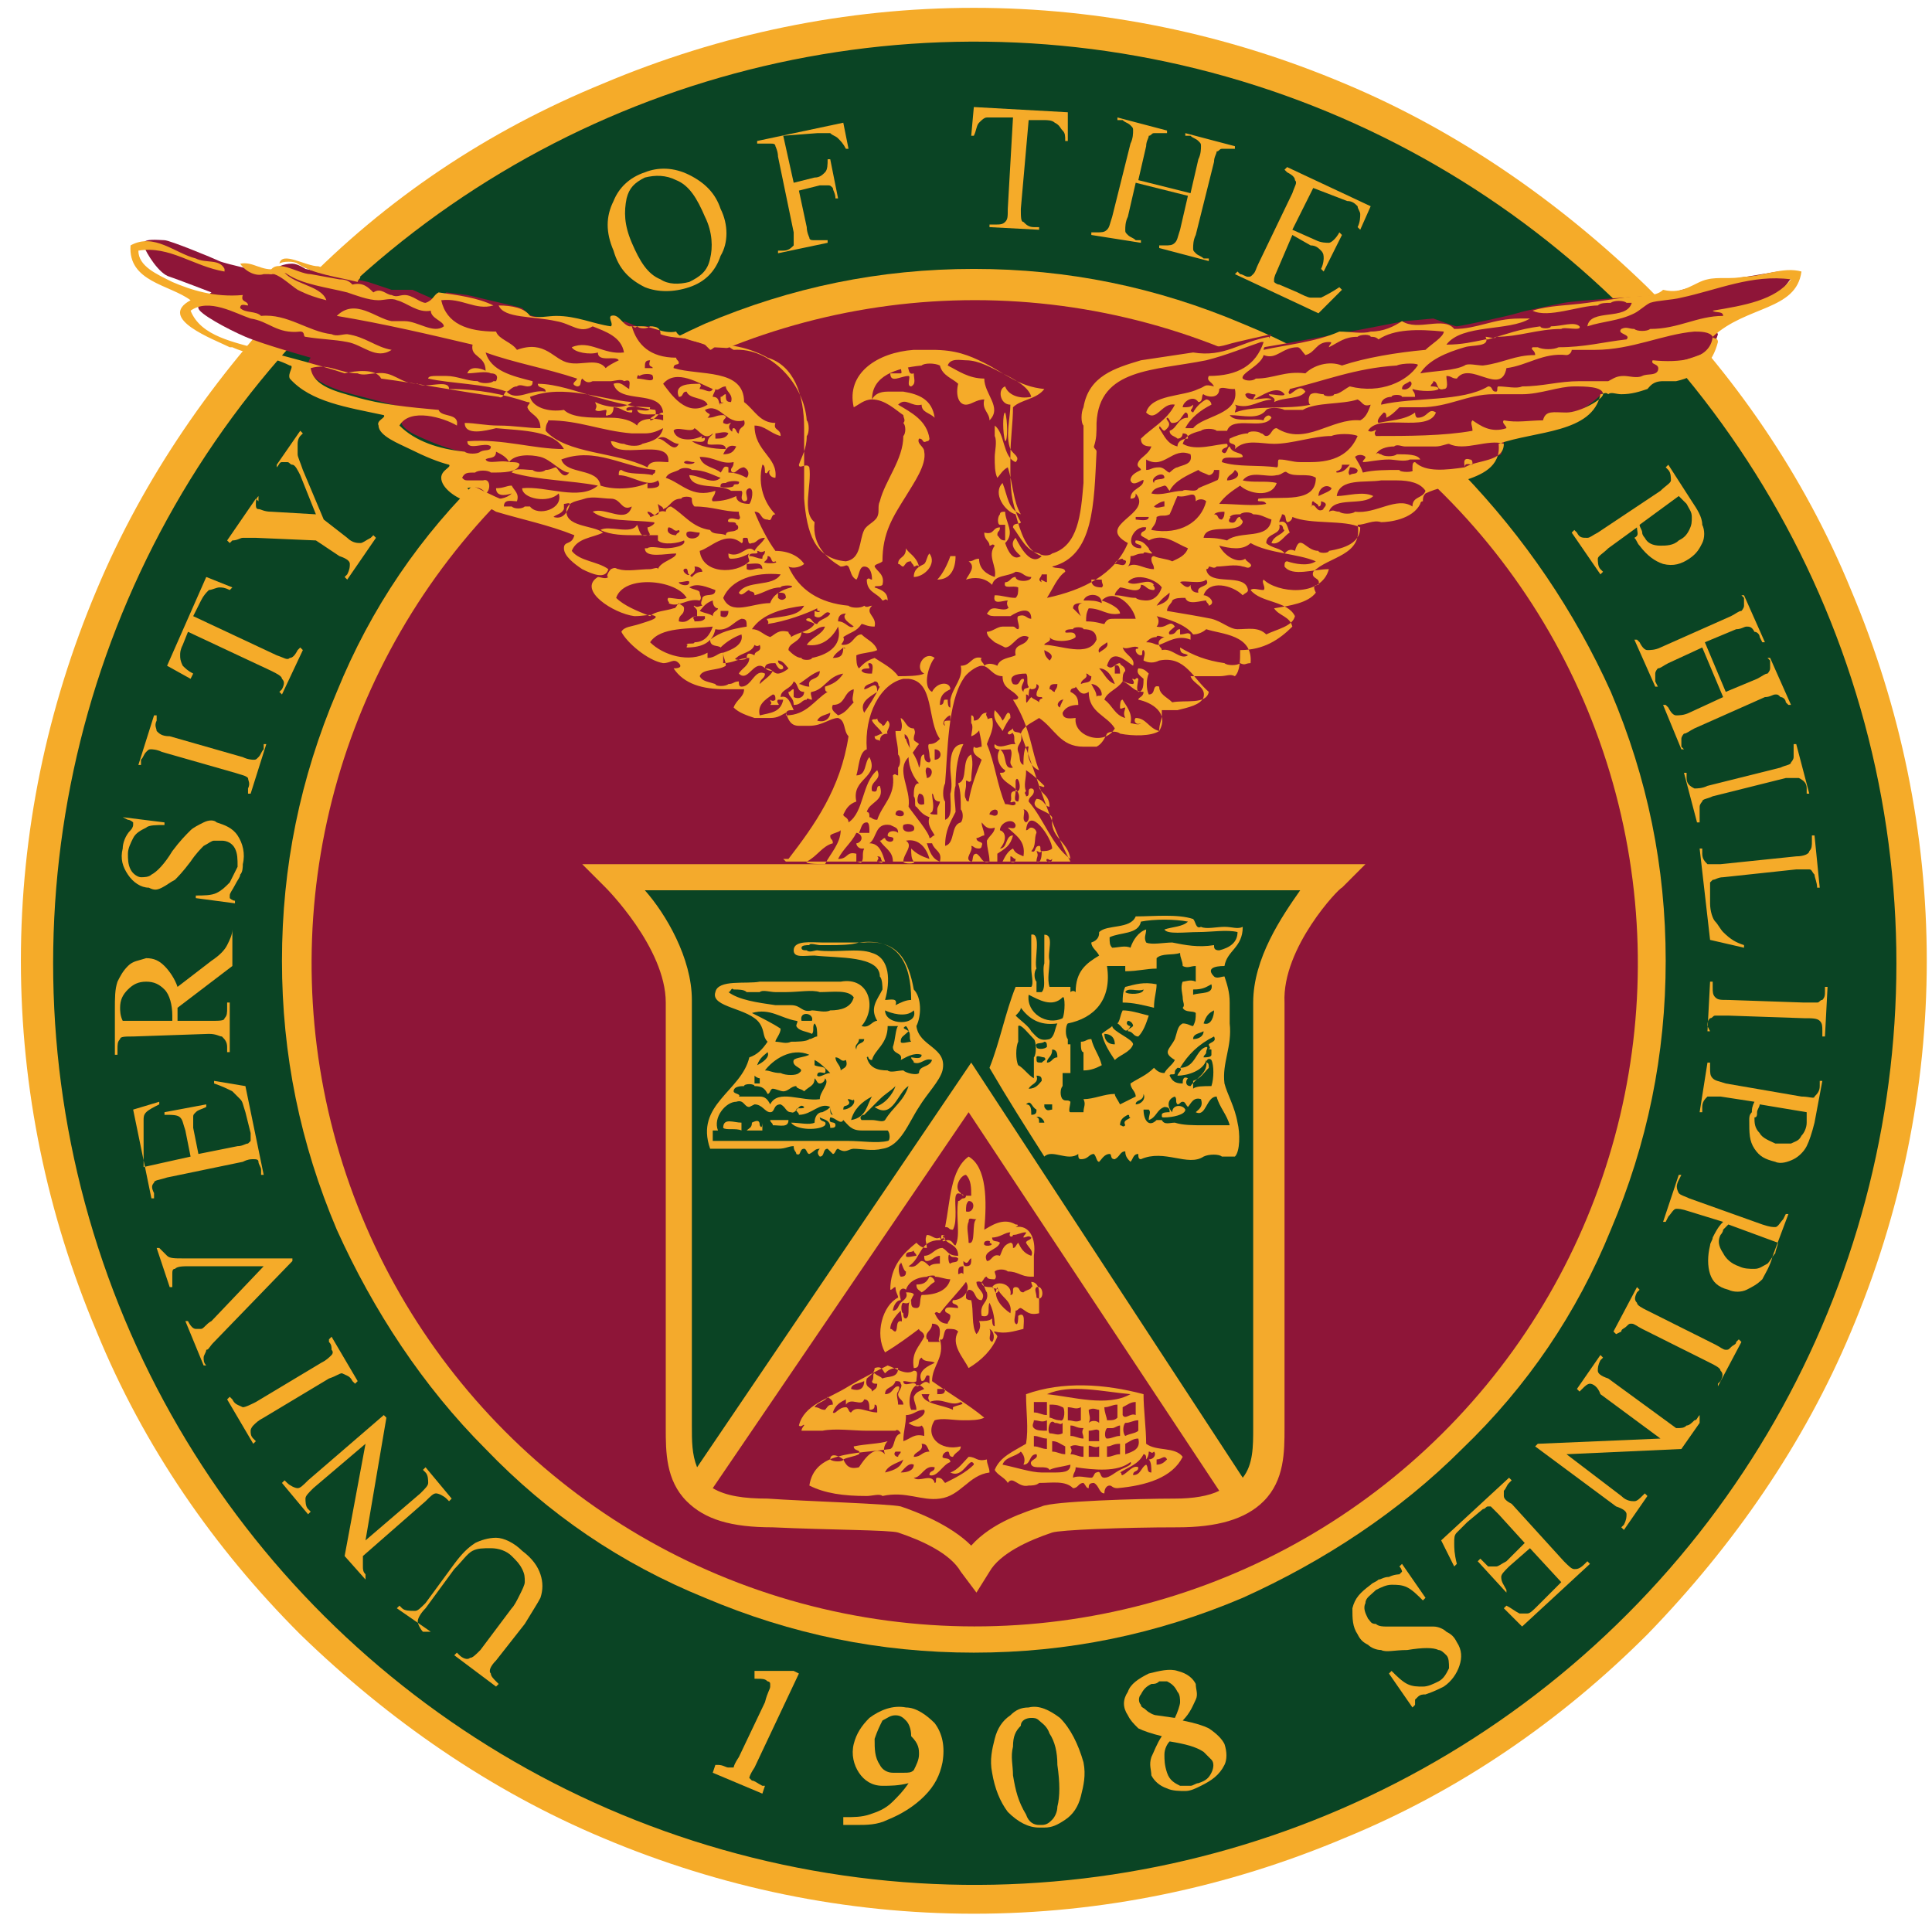 
<svg width="74px" height="74px" viewBox="0 0 74 74" version="1.1" xmlns="http://www.w3.org/2000/svg" xmlns:xlink="http://www.w3.org/1999/xlink">
    <!-- Generator: Sketch 43.1 (39012) - http://www.bohemiancoding.com/sketch -->
    <desc>Created with Sketch.</desc>
    <defs></defs>
    <g id="Page-1" stroke="none" stroke-width="1" fill="none" fill-rule="evenodd">
        <g id="UP-Web-logotype-New1" transform="translate(-6, -6)">
            <g id="Merged">
                <circle id="Oval" fill="#0A4424" transform="translate(43.336, 42.895) rotate(-76.049) translate(-43.336, -42.895) " cx="43.336" cy="42.895" r="35.3"></circle>
                <path d="M43.3,79.3 C38.4,79.3 33.6,78.3 29.1,76.4 C24.8,74.6 20.9,71.9 17.5,68.6 C14.2,65.3 11.5,61.4 9.7,57 C7.8,52.5 6.8,47.7 6.8,42.8 C6.8,37.9 7.8,33.1 9.7,28.6 C11.5,24.3 14.2,20.4 17.5,17 C20.8,13.6 24.7,11 29.1,9.2 C33.6,7.3 38.4,6.3 43.3,6.3 C48.2,6.3 53,7.3 57.5,9.2 C61.8,11 65.7,13.7 69.1,17 C72.4,20.3 75.1,24.2 76.9,28.6 C78.8,33.1 79.8,37.9 79.8,42.8 C79.8,47.7 78.8,52.5 76.9,57 C75.1,61.3 72.4,65.2 69.1,68.6 C65.8,71.9 61.9,74.6 57.5,76.4 C53,78.3 48.2,79.3 43.3,79.3 Z M43.3,8.7 C38.7,8.7 34.2,9.6 30,11.4 C25.9,13.1 22.3,15.6 19.1,18.7 C16,21.8 13.5,25.5 11.8,29.6 C10,33.8 9.1,38.3 9.1,42.9 C9.1,47.5 10,52 11.8,56.2 C13.5,60.3 16,63.9 19.1,67.1 C22.2,70.2 25.9,72.7 30,74.4 C34.2,76.2 38.7,77.1 43.3,77.1 C47.9,77.1 52.4,76.2 56.6,74.4 C60.7,72.7 64.3,70.2 67.5,67.1 C70.6,64 73.1,60.3 74.8,56.2 C76.6,52 77.5,47.5 77.5,42.9 C77.5,38.3 76.6,33.8 74.8,29.6 C73.1,25.5 70.6,21.9 67.5,18.7 C64.4,15.6 60.7,13.1 56.6,11.4 C52.4,9.6 47.9,8.7 43.3,8.7 Z" id="Shape" fill="#F5AB29" fill-rule="nonzero"></path>
                <circle id="Oval" fill="#0A4424" transform="translate(43.336, 42.895) rotate(-76.049) translate(-43.336, -42.895) " cx="43.336" cy="42.895" r="35.3"></circle>
                <circle id="Oval" fill="#8E1538" transform="translate(43.334, 42.896) rotate(-76.714) translate(-43.334, -42.896) " cx="43.334" cy="42.896" r="25.399"></circle>
                <path d="M43.3,69.3 C39.7,69.3 36.3,68.6 33,67.2 C29.8,65.9 27,64 24.6,61.5 C22.2,59.1 20.3,56.2 18.9,53.1 C17.5,49.8 16.8,46.4 16.8,42.8 C16.8,39.2 17.5,35.8 18.9,32.5 C20.2,29.3 22.1,26.5 24.6,24.1 C27,21.7 29.9,19.8 33,18.4 C36.3,17 39.7,16.3 43.3,16.3 C46.9,16.3 50.3,17 53.6,18.4 C56.8,19.7 59.6,21.6 62,24.1 C64.4,26.6 66.3,29.4 67.7,32.5 C69.1,35.8 69.8,39.2 69.8,42.8 C69.8,46.4 69.1,49.8 67.7,53.1 C66.4,56.3 64.5,59.1 62,61.5 C59.6,63.9 56.7,65.8 53.6,67.2 C50.3,68.6 46.9,69.3 43.3,69.3 Z M43.3,18.5 C40,18.5 36.8,19.1 33.8,20.4 C30.9,21.6 28.3,23.4 26,25.6 C23.8,27.8 22,30.4 20.8,33.4 C19.5,36.4 18.9,39.6 18.9,42.9 C18.9,46.2 19.5,49.4 20.8,52.4 C22,55.3 23.8,57.9 26,60.2 C28.2,62.4 30.8,64.2 33.8,65.4 C36.8,66.7 40,67.3 43.3,67.3 C46.6,67.3 49.8,66.7 52.8,65.4 C55.7,64.2 58.3,62.4 60.6,60.2 C62.8,58 64.6,55.4 65.8,52.4 C67.1,49.4 67.7,46.2 67.7,42.9 C67.7,39.6 67.1,36.4 65.8,33.4 C64.6,30.5 62.8,27.9 60.6,25.6 C58.4,23.4 55.8,21.6 52.8,20.4 C49.8,19.1 46.6,18.5 43.3,18.5 Z" id="Shape" fill="#F5AB29" fill-rule="nonzero"></path>
                <circle id="Oval" fill="#8E1538" transform="translate(43.334, 42.896) rotate(-76.714) translate(-43.334, -42.896) " cx="43.334" cy="42.896" r="25.399"></circle>
                <path d="M20.1,16.8 L17.7,16.3 C17.7,16.3 17.4,16.1 17.2,16.1 C17.1,16.1 16.6,16.1 16.4,16.5 C16.4,16.5 14.6,16.1 14.4,16 C14.2,15.9 12.5,15.2 12.3,15.2 C12.1,15.2 11.4,15.1 11.5,15.4 C11.6,15.7 12.1,16.5 12.5,16.6 C12.8,16.7 14.1,17.2 14.1,17.2 C14.1,17.2 13.5,17.6 13.6,17.8 C13.6,18 14.7,18.6 15.4,18.9 C16.1,19.2 17.9,19.7 17.9,19.7 C17.9,19.7 17.2,20.5 19.5,21.1 L21.8,21.7 C21.8,21.7 20.7,22.1 22,22.7 C23.3,23.3 23.8,23.3 23.8,23.3 L24,23.6 C24,23.6 23.6,24.3 23.7,24.4 C23.9,24.5 25.8,25.5 27,25.8 C28.2,26.1 28.8,26.3 28.8,26.3 C28.8,26.3 27.9,27 28.6,27.4 C29.3,27.8 29.7,27.9 29.7,27.9 L29.8,28.5 C29.8,28.5 29.5,28.7 29.6,28.9 C29.7,29.1 30.3,29.6 30.9,29.6 C31.5,29.6 31.8,29.8 31.8,29.8 C31.8,29.8 31.6,30 31.5,30 C31.4,30 30.5,30.3 30.6,30.6 C30.8,30.9 31.1,31.4 31.6,31.4 C32,31.4 32.4,31.5 32.4,31.5 L32.5,31.8 C32.5,31.8 32.7,32.4 33.5,32.4 L34.6,32.4 L35.1,32.5 C35.1,32.5 34.7,33.3 34.8,33.3 C34.9,33.4 35,33.6 35.4,33.6 C35.8,33.6 36.2,33.5 36.2,33.5 C36.2,33.5 36.7,33.3 36.7,33.4 C36.7,33.5 36.5,33.7 37.1,33.8 C37.6,33.9 37.7,33.8 38,33.6 C38.3,33.4 38.7,33.3 38.7,33.3 C38.7,33.3 39,33.9 39,34.1 C39,34.3 38.4,36.6 38.2,37 C38,37.4 37.7,37.8 37.5,38.1 C37.3,38.3 36.7,39.2 36.7,39.2 L47.5,39.5 C47.5,39.5 45.7,34.7 45.6,34.3 C45.5,33.8 45.8,33.5 45.8,33.5 C45.8,33.5 46.8,33.6 46.9,33.7 C47,33.8 47.7,34.8 48.3,34.4 L48.9,34 C48.9,34 50.1,34.3 50.2,34.2 C50.4,34.1 50.6,34 50.6,33.8 C50.6,33.6 50.7,33.2 50.7,33.2 C50.7,33.2 51.3,33 51.4,33 C51.5,33 52.8,32.9 52.5,32.7 C52.2,32.5 51.6,31.6 51.6,31.6 L53.6,31.7 L53.9,31.3 L54,30.4 L54.6,30.4 L55.9,29.7 L55,29 L55.7,28.9 L56.8,28.4 L56.8,28 L56.7,27.4 L58.1,26.7 C58.1,26.7 58.4,25.8 58.3,25.7 C58.2,25.7 59.7,25.5 59.7,25.5 L60.5,25.1 L60.8,24.4 L62.3,24 L63.5,23.4 L63.7,22.5 L66,22 C66,22 67,21.6 67.7,20.7 L68.4,20.5 L69.3,20.4 L69.8,20 C69.8,20 71.3,19.6 71.5,19.4 C71.7,19.2 71.8,18.8 71.8,18.8 L71.6,18.4 L72.7,17.8 C72.7,17.8 74.1,17.3 74.2,17.2 L74.8,16.4 L74.1,16.4 C74.1,16.4 71.7,16.8 71.6,16.8 C71.5,16.8 69.7,17.3 69.7,17.3 C69.7,17.3 66.4,17.5 65.9,17.6 C65.4,17.7 64.4,17.9 64.1,18 C63.8,18.1 61.9,18.5 61.8,18.5 C61.7,18.5 60.9,18.2 60.9,18.2 L59.8,18.3 L57.2,18.8 L55,19.2 L54.4,19.3 L54.7,18.8 C54.7,18.8 53.3,19.1 53,19.2 C52.7,19.3 51.7,19.4 51.7,19.4 C51.7,19.4 50.1,19.7 49.8,19.8 C49.4,19.9 48.3,20.4 48.2,20.9 C48.1,21.4 47.9,23 47.9,23.4 C47.9,23.8 47.9,25.3 47.8,25.7 C47.6,26 46.9,27.9 46.1,27.1 C45.3,26.4 45.2,26.3 45.1,25.6 C45,24.9 44.9,23.7 44.9,23.7 L44.9,22.4 C44.9,22.2 44.9,21.4 45.4,21.2 L45.9,21 C45.9,21 44.3,20 43.3,19.7 C42.3,19.4 41,19.6 40.6,19.7 C40.2,19.8 39.5,20.2 39.4,20.3 C39.3,20.4 39.1,21.3 39.1,21.3 C39.1,21.3 39.6,21.1 39.8,21.1 C40,21.1 41,21.8 41.1,22 C41.2,22.2 41.2,22.4 41.2,22.4 C41.2,22.4 41.3,23.3 41,23.8 C40.7,24.3 40.2,25.8 40.2,25.8 C40.2,25.8 39.6,27 39.5,27.2 C39.4,27.4 38.6,27.9 38.2,27.5 C37.8,27.1 37.1,26.5 37.2,24.8 C37.3,23 37.2,21.1 36.6,20.5 C36,19.9 35.8,19.4 33.3,19.3 L32.4,19 L31.5,18.8 L31,18.5 L30.4,18.5 L29.9,18.3 L29.7,18.7 C29.7,18.7 28.9,18.3 28,18.3 L27.6,18.2 C27.6,18.2 26.3,18.2 26.2,18 L26,17.8 L25.6,17.7 L23.9,17.3 L23.1,17.2 L22.7,17.5 L21.8,17.1 L21,17.1 L20.1,16.8" id="Shape" fill="#8E1538"></path>
                <g id="Group" transform="translate(10, 15)">
                    <g id="Shape">
                        <g fill="#F5AB29">
                            <path d="M30.7,12 C30.7,12.4 30.4,12.3 30.4,12.6 C30.5,12.6 30.5,12.7 30.6,12.7 C30.7,12.6 30.7,12.5 30.9,12.5 C30.9,12.6 31,12.6 31,12.7 C31.1,12.7 31.1,12.6 31.2,12.7 C31.1,12.3 30.8,12.2 30.7,12 Z"></path>
                            <path d="M31.4,12.6 C31.2,12.7 31,12.8 31,13.1 C31.4,13.1 31.9,12.6 31.6,12.2 C31.5,12.3 31.5,12.5 31.4,12.6 Z"></path>
                            <path d="M31,5.3 C30.7,5.4 30.9,4.9 30.6,5 C30.4,5 30.6,5.3 30.5,5.3 L30.1,5.3 C30.1,5.7 30.5,5.4 30.8,5.4 C30.9,5.4 30.7,5.8 30.9,5.8 C31.1,5.7 31,5.5 31,5.3 Z"></path>
                            <path d="M32.4,12.3 C32.3,12.6 32.1,13 31.9,13.2 C32.4,13.2 32.6,12.8 32.6,12.3 L32.4,12.3 Z"></path>
                            <path d="M33.8,18.3 C33.5,18.3 33.6,18.6 33.3,18.6 C33.3,18.5 33.3,18.4 33.2,18.4 L33.2,18.7 C33.3,18.8 33.2,19.1 33.2,19.2 C33.5,19.1 33.6,18.8 33.8,18.6 C33.9,18.5 33.7,18.4 33.8,18.3 Z"></path>
                            <path d="M30,18.6 C29.9,18.7 29.9,18.8 29.8,18.8 C29.8,18.7 29.6,18.7 29.6,18.5 C29.6,18.6 29.4,18.5 29.4,18.6 C29.5,18.8 29.7,18.9 29.8,19.1 C29.7,19.1 29.6,19.2 29.5,19.2 C29.5,19.4 29.7,19.3 29.7,19.4 C29.7,19.2 29.8,19.1 30,19.1 C29.9,19 30.2,18.8 30,18.6 Z"></path>
                            <path d="M30.5,19 L30.6,19.1 C30.9,19.2 30.8,19.6 30.9,19.9 C31,19.8 31.1,19.6 31.2,19.5 C31.1,19.4 31,19.4 31,19.3 C31,19.1 31.1,19.1 31,18.9 C30.7,18.9 30.7,18.6 30.5,18.5 C30.5,18.6 30.6,18.8 30.5,19 Z"></path>
                            <path d="M34.6,18.3 C34.5,18.4 34.5,18.5 34.4,18.6 C34.3,18.4 34.2,18.3 34.1,18.2 C34,18.6 34.3,18.8 34.4,19 C34.5,18.8 34.6,18.6 34.7,18.5 C34.7,18.4 34.7,18.3 34.6,18.3 Z"></path>
                            <path d="M65,1.4 C64.3,1.2 63.5,1.6 62.8,1.6 C62.3,1.7 61.8,1.6 61.4,1.7 C60.9,1.8 60.5,2.3 59.7,2.1 C59.4,2.4 58.8,2.3 58.2,2.4 L58.2,2.4 L56.8,2.6 C56.1,2.7 55.3,2.7 54.7,2.9 C55.3,3.2 56.5,2.7 57.2,2.7 C57.3,2.6 57.5,2.6 57.7,2.6 C57.8,2.5 58.2,2.5 58.3,2.6 L58.5,2.6 C58.3,3.3 56.9,2.8 56.8,3.5 C57.4,3.3 58,3.3 58.6,3 C58.8,2.9 59,2.7 59.2,2.6 C59.5,2.5 60,2.5 60.4,2.4 C61.8,2.1 63.1,1.5 64.6,1.7 C64,2.5 62.8,2.7 61.6,2.9 C61.7,3 62,2.9 62,3.1 C61,3.1 60.3,3.6 59.2,3.6 C59.1,3.7 58.7,3.7 58.6,3.6 C58.4,3.6 58.3,3.5 58.1,3.6 C57.9,3.8 58.5,3.8 58.3,4 C57.4,4.1 56.7,4.3 55.7,4.3 C55.5,4.4 55.1,4.4 54.9,4.3 L54.7,4.3 C54.6,4.4 54.8,4.4 54.8,4.6 C54,4.6 53.6,4.9 52.8,5 C52.6,5 52.2,4.9 52.1,5 C51.7,5.2 51,5.2 50.4,5.3 C50.7,4.8 51.4,4.5 52.1,4.3 C52.4,4.2 53.1,4.3 52.9,3.9 C53,3.9 53.3,4 53.3,3.9 C54.2,3.9 54.9,3.6 55.8,3.6 C55.9,3.5 56.6,3.7 56.5,3.5 C56.3,3.3 55.8,3.5 55.4,3.5 C55.4,3.6 55,3.6 55,3.5 C54.2,3.6 53.7,3.8 53,4 L52.9,4 C52.4,4.1 52,4.2 51.4,4.2 C52,3.4 53.8,3.7 54.6,3.2 L54.2,3.2 C53.2,3.2 52.6,3.6 51.7,3.6 C51.3,3.1 50.3,3.7 49.7,3.3 C49.4,3.5 49,3.7 48.5,3.7 C48.2,3.8 47.7,3.7 47.3,3.7 C46.4,4.1 45.3,4.2 44.4,4.4 C44.4,4.2 44.7,4.2 44.6,3.9 C43.5,4.1 42.9,4.7 41.7,4.5 L39.7,4.8 C38.7,5.1 37.7,5.4 37.5,6.6 C37.4,6.8 37.4,7.2 37.5,7.3 L37.5,7.9 L37.5,8.3 L37.5,9.5 C37.4,10.7 37.3,11.9 36.3,12.2 C36.2,12.3 35.9,12.3 35.8,12.2 C35.3,12.1 35.1,11.6 34.8,11.2 C34.8,11 35.1,11.1 35.1,11 C34.8,10.5 34.7,9.9 34.7,9.1 L34.7,8.5 C34.7,7.8 34.8,7.2 34.8,6.6 C35.1,6.3 35.7,6.3 36,5.9 C35,5.8 34.5,5.3 33.7,4.9 C33.1,4.6 32.6,4.4 31.7,4.4 L31,4.4 C29.6,4.5 28.4,5.3 28.7,6.6 C28.9,6.5 29.1,6.3 29.4,6.3 C29.9,6.3 30.3,6.7 30.6,6.9 C30.6,7 30.7,7.1 30.6,7.2 C30.7,7.3 30.7,7.6 30.6,7.7 C30.6,8.6 29.9,9.4 29.7,10.2 C29.6,10.4 29.7,10.6 29.6,10.8 C29.5,11 29.2,11.1 29.1,11.3 C28.9,11.7 29,12.4 28.4,12.5 C27.2,12.4 26.9,11.4 26.8,10.1 L26.8,9.1 L26.8,8.5 L26.8,8.1 L26.8,7.4 C26.8,6.1 26.4,5 25.4,4.7 C25.4,4.7 24.6,4.2 23.5,4.2 C23,4.2 22,4 21.9,3.7 C21.4,3.8 21,3.5 20.6,3.5 L20.1,3.5 C19.8,3.4 19.7,3 19.4,3.1 C19.3,3.2 19.5,3.4 19.4,3.5 C18.7,3.4 18.1,3.1 17.3,3.1 C17,3.1 16.6,3.2 16.3,3.1 C16.1,2.8 15.6,2.7 15.1,2.7 C15.3,3.2 16.4,3.1 17.3,3.3 C17.9,3.4 18.2,3.8 18.7,3.5 C19.2,3.7 19.8,3.9 19.9,4.5 C19.1,4.6 18.6,4 17.9,4.3 C18,4.5 18.6,4.6 18.9,4.5 C18.9,4.9 19.6,4.6 19.7,4.8 C19.5,4.9 19.3,5 19.2,5.1 C18.9,4.7 18.3,5 17.8,4.9 C17.2,4.8 16.9,4 15.8,4.4 C15.6,4.1 15.1,4 15,3.7 C13.9,3.7 13.1,3.4 12.9,2.5 C13.7,2.4 14.2,2.9 14.9,2.7 C14.3,2.4 13.5,2.3 12.8,2.2 C12.6,2.3 12.6,2.5 12.3,2.6 C12.1,2.6 11.8,2.3 11.5,2.3 C11.3,2.3 11.2,2.4 11,2.3 C10.8,2.3 10.6,2 10.3,2.2 C10.1,2 9.9,1.8 9.5,1.9 C9.4,1.8 9.3,1.7 9,1.7 L9,1.7 L7.9,1.5 C7.4,1.5 6.5,0.8 6.3,1.5 C6.4,1.4 6.9,1.4 7,1.5 C7.6,1.9 8.5,2 9.3,2.2 C9.6,2.3 10.1,2.5 10.5,2.5 C10.7,2.5 11,2.4 11.2,2.5 C11.6,2.6 12,3 12.5,2.9 C12.5,3.2 13,3.3 13,3.5 C12.6,3.8 12,3.3 11.5,3.3 L11,3.3 C10.4,3.2 9.6,2.4 8.9,3.1 C10.7,3.4 12.4,3.8 14.1,4.2 C14,4.7 14.6,4.6 14.6,5.2 C14.4,5.1 14,5 13.9,5.3 C14.2,5.3 14.6,5.2 14.8,5.3 C15,5.3 15.1,5.4 15,5.6 L14.9,5.6 C14.8,5.7 14.4,5.7 14.3,5.6 C13.9,5.6 13.5,5.4 13.1,5.4 L12.7,5.4 C12.6,5.4 12.4,5.4 12.4,5.5 C13.3,5.7 14.6,5.7 15.4,6 C15.5,6 15.6,5.8 15.8,5.8 C15.9,5.7 16.1,5.8 16.2,5.8 C16.4,5.8 16.4,5.7 16.4,5.6 C15.6,5.4 14.8,5.2 14.6,4.5 C15.7,4.9 16.9,5.1 18.1,5.5 C18.1,5.6 17.8,5.7 18.1,5.8 C18.3,5.8 18.2,5.6 18.3,5.5 C18.4,5.6 18.5,5.7 18.7,5.6 L19.4,5.6 C19.5,5.6 19.8,5.5 19.9,5.6 C20.2,5.5 20.1,5.7 20.1,5.9 C19.9,5.8 19.8,5.6 19.5,5.7 C19.7,6.5 21.3,5.9 21.4,6.8 C21.2,6.8 21.1,7.1 20.9,7.1 C20.9,6.9 21.2,7 21.1,6.7 C20.3,6.6 19.5,6.4 18.8,6.2 C18.1,6 17.3,5.7 16.6,5.7 C16.6,5.9 16.9,5.8 16.9,6 C16.3,5.9 15.8,6.4 15.4,6 C15.3,6 15.3,6.3 15.1,6.2 C13.6,6 12.1,5.7 10.6,5.5 C10.4,5.1 9.6,5.2 9.2,5.3 C8.3,5 7.1,4.7 6,4.4 C5,4.1 3.7,3.9 3.3,2.9 C4,2.4 5,3 5.6,3.2 C6.3,3.3 6.6,3.8 7.5,3.7 C7.7,3.7 7.6,3.9 7.7,3.9 C8.3,4 8.8,4 9.3,4.1 C9.9,4.2 10.4,4.8 11,4.4 C10.4,4.3 10,3.9 9.3,3.8 C9.1,3.8 8.9,3.9 8.7,3.8 C7.8,3.7 7,3 6,3.1 C5.8,2.9 5.4,3 5.2,2.8 C5.2,2.6 5.4,2.7 5.5,2.7 C5.5,2.5 5.2,2.6 5.3,2.3 C4.2,2.4 3.3,2.1 2.6,1.8 C2,1.5 1.3,1.2 1.3,0.6 C2.5,0.4 3.4,1.2 4.6,1.4 L4.6,1.3 C4.4,0.9 3.9,1.1 3.5,0.9 C2.7,0.7 1.9,-0.1 1,0.4 C0.9,1.8 2.5,1.9 3.3,2.5 C2,3.2 4.2,4 4.8,4.3 L4.9,4.3 C5.1,4.4 5.7,4.6 5.9,4.6 C6.3,4.7 6.7,4.8 7.1,5 C7.3,5 7,5.3 7.1,5.5 C7.9,6.4 9.3,6.6 10.7,6.9 C10.8,7 10.4,7.1 10.5,7.3 C10.5,7.7 11.3,8 11.7,8.2 C12.3,8.5 12.8,8.7 13.2,8.8 C13.3,8.9 12.9,9 12.9,9.3 C12.9,9.7 13.5,10.1 13.9,10.2 L13.9,10.2 C14.2,10.3 14.7,10.4 15,10.6 C16,10.9 17,11.1 18,11.5 C17.9,11.9 17.6,11.7 17.6,12 C17.6,12.3 18,12.6 18.3,12.8 C18.7,13 19.2,13.2 19.3,12.8 C18.9,12.5 18.2,12.5 17.9,12.1 C18.1,11.6 18.7,11.6 19.1,11.4 C18.7,11.1 17.6,11.2 17.7,10.5 C17.8,10.2 18.1,10.2 18.4,10.1 C18.7,10 19.1,10.1 19.4,10.1 C19.8,10.1 19.8,10.6 20.2,10.4 C20,11.1 19.2,10.4 18.7,10.6 C19.2,11 20.2,10.9 21,11 C21.2,11 20.9,11.2 20.8,11.2 C20.8,11.4 21,11.5 20.8,11.5 C20.5,11.6 20.5,11.3 20.4,11.1 C20.2,11.5 19.3,11.1 19,11.3 C19.4,11.5 19.9,11.5 20.4,11.5 L21.2,11.5 L21.2,11.7 C21.4,11.9 22,11.8 22.2,11.7 C22.3,11.9 21.8,12 21.5,12 C21.3,12 20.9,11.9 20.8,12 L20.7,12 C20.7,12.4 21.5,12.2 21.9,12.2 C21.9,12.4 21.3,12.5 21.2,12.8 C21.2,12.7 21,12.8 20.9,12.8 C20.5,12.8 20,12.9 19.7,12.8 C19.6,12.8 19.6,12.7 19.4,12.8 C19.3,12.9 19.2,13.1 19.3,13.1 C19.2,13.2 19,13.1 18.9,13.1 C18.1,13.6 19.5,14.5 20.3,14.6 C20.7,14.6 20.9,14.5 21.1,14.6 C21.2,14.7 20.8,14.8 20.5,14.9 C20.2,15 19.9,15 19.8,15.2 C20,15.6 20.8,16.3 21.4,16.4 C21.7,16.4 21.8,16.2 22,16.4 C22.1,16.5 22.1,16.6 21.8,16.6 C22.2,17.2 22.9,17.4 23.8,17.4 L24.3,17.4 L24.5,17.4 C24.5,17.7 24.2,17.8 24.1,18.1 C24.3,18.3 24.6,18.4 24.9,18.5 L25.5,18.5 C25.8,18.5 25.9,18.4 26.1,18.3 C26.2,18.6 26.3,18.8 26.6,18.8 L27,18.8 C27.5,18.8 27.8,18.5 28.1,18.5 C28.4,18.6 28.3,19 28.5,19.2 C28.2,21.2 27.2,22.6 26.2,23.9 L26,23.9 L26.1,24 L37.4,24 L37.4,24 C36.8,24 37.6,24 37,24 C36.2,22.5 35.7,20.7 35.1,19.1 C35.2,18.8 35.5,18.7 35.8,18.5 C36.4,18.9 36.6,19.6 37.5,19.6 L38,19.6 C38.2,19.5 38.3,19.3 38.4,19.1 C38.5,19 38.8,19 38.9,19.1 C39.4,19.2 40.1,19.2 40.4,19 C40.4,18.7 40.5,18.6 40.5,18.4 L40.5,18.2 L41.1,18.2 C41.5,18.1 42,18 42.1,17.7 C42.2,17.3 41.7,17.2 41.6,16.9 L42,16.9 L42.7,16.9 C43,16.9 43.1,16.8 43.3,16.9 C43.5,16.7 43.5,16.3 43.5,15.9 C44.4,15.9 45,15.5 45.5,15 C45.4,14.6 45,14.6 44.8,14.3 C45.4,14.2 46.1,14.1 46.4,13.7 C46.3,13.5 46.3,13.4 46.5,13.4 C46.6,13.1 46.2,13.2 46.3,12.9 C46.9,12.3 48.2,12.3 48,11.1 C48.3,11.1 48.6,10.9 48.9,11 C49.2,11 50.1,10.9 50.4,10.3 C50.4,10.3 50.4,10.2 50.5,10.2 C50.5,10.1 50.5,10 50.6,9.9 C51,9.7 51.6,9.6 52.1,9.4 C52.7,9.2 53.5,8.9 53.4,8 C54.8,7.5 57,7.6 57.3,6.1 C57.4,6.1 57.5,6 57.6,6.1 C57.7,6 57.9,6.1 58.1,6.1 C58.5,6.1 58.8,6 59.1,5.9 L59.1,5.9 C59.2,5.8 59.3,5.6 59.7,5.6 L60.2,5.6 L60.2,5.6 C61.1,5.4 61.6,4.9 61.8,4.1 C61.8,3.9 61.6,4 61.6,3.9 C62.9,2.7 64.8,2.9 65,1.4 Z M45.7,4.3 C45.8,4.3 45.9,4.5 46,4.6 C46.4,4.5 46.4,4.1 46.9,4.1 C47.1,4.1 46.9,4.2 46.9,4.3 C47.3,4.1 47.5,3.9 48,3.9 C48.1,3.8 48.5,3.8 48.5,3.9 C48.6,3.9 48.7,3.9 48.8,4 C49.4,3.6 50.3,3.6 51.3,3.7 C51.3,3.9 50.8,4.2 50.6,4.4 C49.5,4.5 48.3,4.7 47.4,5 C46.9,4.8 46.3,5 46,5.3 C45.2,5.2 44.8,5.5 44.1,5.5 C44,5.6 43.7,5.6 43.6,5.5 L43.6,5.5 C43.5,5.3 44.3,5 44.4,4.6 C44.9,4.8 45.1,4.3 45.7,4.3 Z M47.7,5.8 C47.5,5.9 47.3,6.1 47.1,6.1 C47.1,6.2 46.7,6.2 46.7,6.1 C46.5,6.1 46.4,6 46.2,6.1 C46.1,6.2 46.1,6.5 46.2,6.5 C45.3,6.7 44.1,6.5 43.3,6.8 C43.3,6.7 43.4,6.6 43.3,6.5 C43.9,6.7 44.2,6.3 44.8,6.3 L44.7,6.3 C44.6,6.2 44.2,6.3 44,6.3 C43.8,6.3 43.7,6.2 43.7,6.1 C43.8,6 43.9,6.1 44,6.1 C44.2,6.1 44,6.2 44,6.3 C44.3,6.2 44.9,5.7 45.2,6.1 C45.2,6.2 44.8,6.1 44.6,6.1 C44.6,6.2 44.9,6.2 44.8,6.4 C45.2,6.2 45.8,6.3 46,6 C45.8,5.7 45.6,6 45.4,6.1 C45.3,6 45.4,6 45.4,5.9 C46.7,5.6 47.9,5.1 49.5,5 C49.7,4.9 50.4,4.9 50.3,5 C49.9,5.6 48.9,6.1 47.7,5.8 Z M49.7,5.9 C49.7,5.7 49.9,5.7 50,5.6 C50.2,5.7 49.9,6 49.7,5.9 Z M43.3,8.2 C43.7,7.8 44.3,8 44.8,8 C45.5,8 46.3,7.7 47,7.7 C47.2,7.6 47.8,7.6 48,7.7 C47.7,8.4 47.1,8.7 46.2,8.7 L45.8,8.7 C45.5,8.7 45.3,8.6 45,8.6 C44.9,8.6 45,8.9 44.9,8.9 C44.2,8.8 43.4,8.9 42.8,8.7 C42.8,8.4 43.3,8.6 43.6,8.5 C43.6,8.3 43.2,8.4 43.1,8.1 C43,8.1 43,8.5 42.8,8.3 C42.8,8.1 43.1,8.2 43,8 C42.6,8 41.8,8.3 41.3,8 C41.4,7.7 41.6,7.6 42,7.5 C42.1,7.4 42.5,7.4 42.6,7.5 L43,7.5 C43.2,6.9 44.4,7.5 44.7,7 C44.6,6.8 44.4,7 44.4,7.1 C44,7 43.3,7.2 43.1,6.9 C43.6,6.9 44.2,7.1 44.5,6.7 C44.6,6.6 45,6.6 45.2,6.7 L45.4,6.7 L45.9,6.7 C46.4,6.4 47.4,6.5 48,6.3 C48.2,6.4 48.2,6.6 48.5,6.5 C48.4,6.8 48.3,7 48.1,7.1 C47,7 46,8.1 44.9,7.4 C44.7,7.4 44.7,7.7 44.5,7.7 C44.4,7.7 44.4,7.6 44.3,7.6 C44.2,7.5 43.8,7.5 43.8,7.6 C43.6,7.6 43.3,7.7 43.1,7.8 C43,8.1 43.4,7.9 43.3,8.2 Z M47.4,8.8 L47.7,8.8 C47.6,8.9 47.5,9.1 47.2,9.1 C47.1,9 47.4,9.1 47.4,8.8 Z M47.7,8.9 C47.8,8.9 47.9,8.9 48,9 C48,9.2 47.8,9.1 47.7,9.2 C47.6,9.1 47.7,9 47.7,8.9 Z M46.7,10.5 C46.4,10.7 46.4,10.2 46.2,10.4 C46.3,10.4 46.2,10.2 46.3,10.2 C46.4,10.3 46.5,10.3 46.5,10.4 C46.6,10.4 46.6,10.3 46.6,10.2 C47,10.3 46.6,10.5 46.7,10.5 Z M41.9,13.7 C41.7,13.7 41.6,13.6 41.6,13.4 C41.5,13.6 41.3,13.4 41.2,13.3 C41.3,13.2 42,13.4 42.2,13.2 C42.4,13.5 41.8,13.4 41.9,13.7 Z M36.8,15.2 C36.8,15.1 37,15.1 37.1,15.1 C37.1,15 37.5,15 37.5,15.1 C37.8,15.1 38,15.2 38,15.5 C37.7,16.2 36.6,15.7 36,15.7 C36,15.6 36.3,15.6 36.2,15.4 C36.3,15.6 37,15.6 37.2,15.4 C37.2,15.1 36.8,15.3 36.8,15.2 Z M37.4,14.6 C37.3,14.5 37.2,14.4 37.1,14.3 C37.1,14.1 37.3,14.1 37.5,14.1 C37.2,14.1 37.3,14.4 37.4,14.6 Z M38.2,13.5 C37.9,13.5 37.8,13.4 37.8,13.2 L38.2,13.2 C38.2,13.4 38.3,13.4 38.2,13.5 Z M38.2,14.1 C38,14 37.8,14 37.5,14 C37.6,13.7 38.2,13.7 38.2,14.1 Z M37.6,16.8 C37.7,16.8 37.7,16.9 37.8,16.9 C37.8,17.2 37.6,17.1 37.4,17.2 C37.4,17 37.7,17 37.6,16.8 Z M38.2,17.6 C38.2,17.7 38,17.6 38,17.7 C38,17.5 37.9,17.4 37.8,17.2 C38,17.2 38.2,17.4 38.2,17.6 Z M38.1,16.6 C38.4,16.6 38.6,16.9 38.7,17.2 C38.4,17.1 38.3,16.8 38.1,16.6 Z M38.1,16 C38,15.8 38.3,15.7 38.4,15.6 C38.5,15.8 38.2,15.9 38.1,16 Z M37.6,14.8 C37.6,14.6 37.6,14.5 37.7,14.3 C38.2,14.3 38.4,14.6 38.9,14.5 C38.9,14.3 38.5,14.1 38.2,14 C38.7,13.5 39.4,14.2 39.5,14.7 L39.2,14.7 L38.7,14.7 C38.5,14.7 38.4,14.7 38.3,14.9 C38.2,14.9 38,14.8 37.6,14.8 Z M39.5,13.9 C39.2,13.9 39,13.8 38.7,13.8 C38.7,13.7 38.8,13.6 38.9,13.5 C39.1,13.5 39.7,13.8 39.7,13.4 C39.9,13.4 39.9,13.6 40.2,13.6 C40.3,13.5 40.1,13.4 40.2,13.4 C40,13.1 39.5,13.5 39.2,13.3 C39.5,12.9 40.3,13.2 40.5,13.5 C40.4,13.8 40.2,14 39.9,14 C39.9,14 39.6,14 39.5,13.9 Z M38.7,12.6 C38.7,12.5 38.9,12.4 39,12.4 C39,12.5 39.2,12.4 39.1,12.6 C39,12.7 38.9,12.6 38.7,12.6 Z M40.8,13.7 C40.8,14 40.6,14.1 40.3,14.2 C40.5,13.9 40.7,13.8 40.8,13.7 Z M40.2,12.3 C40.1,12.3 40.1,12.4 40.1,12.4 C40.1,12.6 40.2,12.6 40.2,12.8 C39.8,12.8 39.5,12.5 39.2,12.7 C39.3,12.6 39.3,12.4 39.3,12.3 C39.5,12.3 39.5,12.2 39.8,12.2 C39.8,12.1 40,12.2 40.1,12.2 C40.2,12.2 40,12.1 40,12 C39.9,11.9 39.8,11.7 39.5,11.7 C39.4,11.9 39.8,11.8 39.7,12 C39,12 39.4,11.1 39.9,11.2 C39.9,11.4 39.7,11.3 39.7,11.5 C39.8,11.6 39.9,11.6 40,11.7 C40.6,11.4 41,11.8 41.5,12 C41.4,12.3 41.1,12.4 40.9,12.5 C40.7,12.4 40.4,12.4 40.2,12.3 Z M40.7,7 C40.8,7 40.8,7.2 40.9,7.2 C41.2,7.2 41.2,7 41.4,6.8 C41.5,6.8 41.5,6.9 41.5,7 C41.1,7 41.1,7.4 40.8,7.5 C40.8,7.7 41,7.7 41.1,7.8 C41.3,7.8 41.3,7.6 41.3,7.6 C41.5,7.6 41.5,7.7 41.5,7.8 C41.3,7.8 41.1,7.9 41.1,8.1 C40.7,8 40.6,7.7 40.4,7.4 C40.4,7.2 40.5,7.5 40.6,7.5 C41,7.2 40.6,7.1 40.7,7 Z M42.7,5.9 L42.7,5.9 C42.8,5.8 43,5.9 43.2,5.9 L43.3,5.9 C43.5,6.9 42.1,6.9 41.7,7.4 L41.4,7.4 C41.6,7 42,6.7 42.4,6.5 C42.4,6.4 42.3,6.3 42.2,6.3 C42,6.4 41.8,6.6 41.7,6.8 C41.5,6.7 41.7,6.7 41.7,6.5 C41.6,6.6 41.5,6.6 41.3,6.6 C41.3,6.4 41.7,6.1 41.9,6.4 C42.1,6.4 42,6.1 42.1,6.1 C42.2,6.2 42.7,6.3 42.7,5.9 Z M41.6,8.4 C41.7,8.8 41.3,8.8 41.1,8.9 C41,8.9 40.8,9.1 40.8,9.1 C40.7,9.1 40.6,8.9 40.4,8.9 C40.1,8.9 40.1,9 39.9,9 L39.9,8.6 C40.6,9 40.9,8.1 41.6,8.4 Z M42.6,9.4 C42.4,9.5 42.1,9.6 41.9,9.7 C41.8,9.9 41.4,9.7 41.3,9.8 C40.9,9.8 40.5,10 40.1,9.9 C40.2,9.7 40.3,9.7 40.6,9.6 C40.7,9.6 40.7,9.7 40.8,9.8 C41,9.4 41.5,9.2 41.9,9 C42,9.1 42.1,9.1 42.3,9.2 C42.4,9.2 42.5,9.1 42.5,9 L42.7,9 C42.7,9.1 42.7,9.4 42.6,9.4 Z M42.9,10.6 C42.9,10.7 42.9,10.8 42.8,10.9 C42.6,10.9 42.7,10.7 42.5,10.7 C42.6,10.6 42.8,10.6 42.9,10.6 Z M40.3,10.8 C40.5,10.7 40.6,10.8 40.8,10.7 C40.9,10.5 41,10.2 41.1,10 C41.5,10.1 41.8,9.7 41.8,10.2 C41.9,10.1 42.1,10.1 42.2,10.2 C42,11 41.2,11.5 40.1,11.3 C40.1,11.2 40.3,11.1 40.3,10.8 Z M40.2,10.4 C40.3,10.3 40.5,10.2 40.6,10.2 L40.6,10.4 C40.5,10.4 40.3,10.5 40.2,10.4 Z M40.2,9.5 C40,9.3 40.6,9 40.6,9.3 C40.5,9.4 40.2,9.3 40.2,9.5 Z M40,10.8 C40,11 39.6,10.9 39.5,10.9 L39.5,10.8 L40,10.8 Z M42.1,11.6 C42.2,11 43.4,11.5 43.6,11 C43.6,10.9 43.5,10.9 43.5,10.8 C43.3,10.8 43.4,11.1 43.1,11 C43,10.9 43.2,10.8 43.1,10.8 C43.2,10.7 43.3,10.7 43.5,10.7 C43.6,10.6 43.9,10.6 44,10.7 C44.3,10.7 44.4,10.8 44.7,10.9 C44.6,11.7 43.5,11.3 43,11.7 C42.6,11.6 42.4,11.6 42.1,11.6 Z M44.5,10.3 C44.1,10.4 43.3,10.3 42.7,10.3 C42.9,10 43.2,9.8 43.5,9.6 C43.8,9.9 44.7,10.1 44.9,9.5 C44.5,9.4 44,9.5 43.6,9.4 C43.9,9 44.5,9.3 44.9,9.2 C45.1,9.2 45.2,9 45.3,9.1 C45.6,9.3 46.1,9.1 46.4,9.3 C46.4,10.3 45.1,10 44.2,10.1 C44.1,10.3 44.4,10.1 44.5,10.3 Z M43,9.4 C43,9.2 43.2,9.2 43.3,9 C43.6,9.2 43.3,9.4 43,9.4 Z M46.5,10 C46.5,9.7 46.8,9.5 47,9.7 C47,9.8 46.7,9.9 46.5,10 Z M38,8.3 C38,8.2 37.9,8.2 37.9,8.1 C38,7.8 38,7.6 38,7.2 C38.1,5.1 40.2,5.2 42.2,4.8 C43,4.6 43.7,4.3 44.3,4.1 L44.4,4.1 C44.1,5 43.4,5.4 42.3,5.4 C42.2,5.6 42.4,5.6 42.5,5.8 C42.1,5.7 42.2,5.8 41.9,5.9 C41.3,6.2 40.1,6.1 39.9,6.8 C40.3,7.2 40.5,6.4 41,6.5 C40.7,7.1 40.1,7.4 39.7,7.8 C39.7,8 39.8,8.1 40.1,8.1 C40,8.4 39.7,8.5 39.6,8.7 C39.5,8.9 39.7,8.9 39.7,9 C39.5,9.1 39.3,9.2 39.3,9.4 C39.4,9.7 39.8,9.3 39.8,9.4 C39.8,9.7 39.3,9.7 39.3,10.1 C39.5,10.1 39.5,10 39.5,9.9 C40.2,10.7 37.9,11.1 39.2,11.8 C38.7,13 37.5,13.6 36.1,13.9 C36.3,13.6 36.5,13.1 36.8,12.9 C36.8,12.7 36.4,12.8 36.3,12.7 C37.9,12.3 37.9,10.3 38,8.3 Z M35.9,13 L36.1,13 L36.1,13.3 C36,13.3 35.8,13.1 35.9,13.3 C35.7,13.2 35.9,13.1 35.9,13 Z M20.4,5.5 C20.4,5.5 20.4,5.3 20.5,5.4 C20.6,5.3 21,5.3 21,5.4 C21.1,5.7 20.7,5.5 20.4,5.5 Z M21,5.1 L20.7,5.1 C20.7,4.9 20.7,4.8 20.9,4.8 C20.8,5.1 21,5 21,5.1 Z M21.4,5.7 C21.9,5.1 22.8,5.7 23.3,5.9 C23.2,6.1 23,5.9 22.8,5.9 C22.8,5.8 22.9,5.8 22.8,5.7 C22.4,5.7 21.8,5.7 22,6.2 C22.2,6.2 22.1,6 22.3,6 C22.4,6.3 23,6.2 23.1,6.5 C22.3,7 21.7,6.1 21.4,5.7 Z M23.6,6.2 C23.6,6.3 23.6,6.5 23.7,6.4 C23.7,6.5 23.5,6.4 23.6,6.5 C23.5,6.5 23.6,6.2 23.3,6.2 C23.3,6.1 23.4,6 23.4,5.9 C23.5,6 23.6,5.8 23.8,5.8 C23.8,6 24.1,6.1 24,6.4 C23.8,6.4 23.8,6.3 23.8,6.1 C23.7,6.1 23.7,6.2 23.6,6.2 Z M24.5,7.1 C24.6,7.4 24.3,7.3 24.3,7.6 C24.2,7.6 24.2,7.4 24.1,7.4 C24,7.4 24.1,7.6 24,7.5 C23.9,7.4 23.9,7.3 24,7.2 C23.9,7.2 23.9,7.3 23.7,7.2 C23.7,7.1 23.7,7.1 23.8,7 C23.8,6.9 23.7,6.9 23.7,6.9 C23.4,6.9 23.4,7 23.1,7 C23.3,6.8 23.1,6.9 23,6.7 C23.6,6.4 23.8,7.3 24.5,7.1 Z M21.5,9.3 C21.6,9.1 21.8,9.1 22,9 C22.1,8.9 22.4,8.9 22.5,9 C23,9 23.3,9.2 23.6,9.3 C23.3,9.6 22.8,9.2 22.4,9.2 C22.5,9.8 23.6,9.5 24,9.8 L24.4,9.8 C24.5,9.9 24.3,10.1 24.5,10.2 C24.8,10.2 24.4,9.8 24.7,9.7 C24.9,9.7 24.8,10.2 24.7,10.3 C24.4,10.3 24.2,10.2 24.2,10 C24,10.1 23.7,10.2 23.3,10.2 C23.2,10.1 23.4,10 23.4,9.8 C22.5,10.1 22.1,9.5 21.5,9.3 Z M17,7.1 C18.2,7.1 19,7.5 20.2,7.6 L20.7,7.6 C21,7.6 21.2,7.5 21.4,7.4 C21.3,7.8 21,7.9 20.6,8 C20.5,8.1 20.1,8.1 19.9,8 C19.7,8 19.6,7.9 19.4,7.9 C19.5,8.7 21.7,7.7 21.6,8.7 C21.3,8.7 20.9,8.6 20.8,8.9 C19.6,8.3 17.7,8.4 16.9,7.5 C16.9,7.2 17,7.2 17,7.1 Z M23.1,8 C23.2,8.1 23.8,7.9 23.8,8.2 C23.3,8.2 22.8,8.1 22.5,7.9 C22.7,7.9 23,8 23,7.8 C23,7.7 22.8,7.9 22.9,7.7 C22.5,7.9 21.9,7.9 21.8,7.5 C21.9,7.3 22.5,7.6 22.6,7.4 C22.8,7.5 23,7.9 23.3,7.6 C23.3,7.7 23.1,7.7 23.1,8 Z M23.4,7.8 L23.4,7.6 C23.5,7.6 23.8,7.5 23.9,7.6 C23.8,7.8 23.6,7.8 23.4,7.8 Z M24.2,8.1 C24.1,8.3 24,8.4 23.7,8.4 C23.8,8.2 23.9,8 24.2,8.1 Z M22.6,8.7 C22.6,8.8 22.2,8.8 22.2,8.7 C22.3,8.6 22.4,8.7 22.6,8.7 Z M24.1,9.6 C24.1,9.7 23.5,9.7 23.6,9.6 C23.6,9.5 23.7,9.5 23.8,9.5 C23.9,9.4 24.4,9.4 24.3,9.5 C24.3,9.6 24.1,9.5 24.1,9.6 Z M24.6,9.3 C24.4,9.2 24.2,9.1 23.9,9.1 L23.9,8.9 C23.7,8.8 23.7,9 23.6,9.1 C23.4,8.9 22.9,8.9 22.8,8.5 C23.4,8.5 23.6,8.8 24.1,8.7 C24.1,8.9 24,8.9 24,9 C24,9.1 24.1,9.1 24.1,9.1 C24.2,9.1 24.3,8.9 24.5,8.9 C24.7,9 24.7,9.2 24.6,9.3 Z M22,8 C21.8,8.4 21.5,7.8 21.2,7.8 C21.5,7.6 21.7,8 22,8 Z M20.2,6.4 C19.9,6.7 19.2,6.6 18.8,6.4 C18.8,6.5 18.9,6.5 18.8,6.7 C18.9,6.8 19.1,6.7 19.2,6.7 L19.2,6.7 C19.3,6.7 19.1,7 19.3,6.9 C19.4,6.9 19.5,6.8 19.5,6.6 C19.8,6.6 19.9,6.8 20.2,6.8 C20.3,6.6 20,6.8 20,6.7 C19.9,6.5 20.7,6.6 20.9,6.6 C20.9,6.8 20.6,6.7 20.4,6.7 C20.5,7 21.1,6.8 21.4,6.9 L21.4,7.1 C21.1,7 20.5,7 20.4,7.3 C20.2,7.1 19.8,7 19.4,7 L19.2,7 C18.6,7 17.9,7 17.6,6.7 C17,6.8 16.4,6.6 16.3,6.2 C17.6,5.7 19,6.3 20.2,6.4 Z M11.3,7.3 C11.7,6.6 13,7 13.5,7.3 C13.6,6.8 12.9,7 12.8,6.7 C11.7,6.6 10.6,6.5 9.6,6.2 C8.9,6 8,5.8 7.9,5.1 C8.6,4.9 9,5.3 9.7,5.3 C9.9,5.4 10.2,5.3 10.4,5.3 C11.1,5.2 11.3,5.7 12,5.7 C12.3,5.9 13.2,5.5 13.2,5.9 L13.2,5.9 C14.3,5.9 15.3,6.1 16.2,6.4 C16.4,6.4 16.2,6.5 16.2,6.6 C16.3,6.9 16.7,6.9 16.7,7.4 C16.2,7.4 15.7,7.3 15.1,7.3 C14.6,7.3 14.2,7.2 13.8,7.2 C13.8,7.7 14.6,7.5 15,7.4 C16.1,7.5 17.2,7.5 17.6,8.2 C16.4,8.2 15.3,7.8 13.9,7.9 C13.9,8.3 14.6,7.9 14.8,8.1 C14.8,8.3 14.6,8.2 14.4,8.3 C14.3,8.4 13.9,8.4 13.8,8.3 C12.8,8.2 11.9,7.9 11.3,7.3 Z M15,8.3 C15.2,8.4 15.4,8.5 15.5,8.7 C15.2,8.6 14.7,8.8 14.6,8.6 C14.7,8.5 15,8.6 15,8.3 Z M17.8,10.4 L17.8,10.4 C17.7,10.7 17.5,10.9 17.2,10.8 C17.3,10.7 17.5,10.7 17.6,10.5 L17.6,10.3 C17.7,10.3 17.9,10.2 17.8,10.4 Z M16,9.7 C16,10.1 17,10.3 17.4,9.9 C17.6,10.5 16.6,10.8 16.3,10.4 L16.1,10.4 C16,10.5 15.7,10.5 15.6,10.4 L15.3,10.4 C15.3,10.1 15.6,10.2 15.8,10.2 C15.9,9.9 15.7,9.8 15.6,9.6 C15.4,9.6 15.3,9.7 15,9.7 C15,10 15.3,10 15.6,9.9 C15.2,10.3 14.2,10.1 13.9,9.7 C14.2,9.6 14.5,9.7 14.6,9.9 C14.8,9.8 14.8,9.3 14.5,9.4 L14,9.4 C13.8,9.4 13.8,9.4 13.7,9.3 C13.8,9.1 13.9,9.1 14.2,9.1 C14.3,9 14.7,9 14.8,9.1 C15.3,9.1 15.8,9.1 15.9,8.8 C15.9,8.7 15.7,8.7 15.5,8.7 C15.7,8.4 16.3,8.4 16.7,8.5 C17.1,8.6 17.5,9.1 17.8,9.1 C17.6,9.4 17.4,9 17.3,8.9 C17.2,8.9 17.1,9 16.9,9 C16.8,9.1 16.5,9.1 16.4,9 C16.1,9 15.7,8.9 15.6,9.1 C16.6,9.4 17.9,9.4 18.9,9.6 C18.2,10.2 16.9,9.6 16,9.7 Z M19,9.6 C18.9,8.9 17.7,9.2 17.5,8.6 C18.8,8.1 19.9,8.9 21.1,9 C21.1,9.2 21,9.1 21,9.2 C20.6,9.1 20.1,9.2 19.8,9 C19.7,9 19.7,9.1 19.7,9.2 C20.2,9.2 20.8,9.7 21.2,9.4 C21.4,9.7 21,9.7 20.8,9.7 L20.8,9.5 C20.4,9.7 19.6,9.8 19,9.6 Z M21.9,11.5 C21.7,11.5 21.5,11.4 21.6,11.2 C21.8,11.2 21.8,11.4 22,11.3 C22.1,11.4 21.9,11.4 21.9,11.5 Z M21.7,10.4 C21.6,10.4 21.5,10.5 21.5,10.6 C21.2,10.5 21.1,10.8 20.9,10.8 C20.9,10.7 20.8,10.7 20.8,10.6 C21,10.6 21,10.8 21.2,10.7 C21.3,10.6 21.2,10.4 21.2,10.3 C21.3,10.4 21.4,10.4 21.4,10.5 C21.7,10.4 21.7,10.1 22.1,10.1 C22.1,10 22.5,10 22.5,10.1 C22.5,10.2 22.5,10.3 22.6,10.4 C23.3,10.4 23.7,10.6 24.3,10.6 C24.3,10.8 24.4,10.8 24.3,10.9 C24.2,10.9 24,10.8 23.9,10.9 C23.8,11.1 24.2,10.9 24.2,11.1 C24.3,11.1 24.3,11.3 24.2,11.3 C24.1,11.4 23.8,11.3 23.8,11.5 C23.6,11.4 23.3,11.5 23.2,11.3 C22.5,11.2 22.2,10.7 21.7,10.4 Z M22.3,11.4 C22.4,11.3 22.6,11.4 22.8,11.4 C22.8,11.7 22.2,11.7 22.3,11.4 Z M24.4,11.8 C24.5,11.8 24.4,11.6 24.5,11.6 L24.6,11.6 C24.7,11.6 24.6,11.9 24.8,11.8 C25,11.8 25,11.6 25.3,11.6 C25.2,11.8 25,11.9 24.9,12.1 C24.6,11.8 24.4,12.4 23.9,12.2 C23.9,12.3 23.9,12.4 24,12.4 C24.3,12.4 24.5,12.3 24.7,12.2 C24.6,12.3 24.7,12.4 24.7,12.5 C24.2,13 22.9,13 22.8,12.1 C23.2,12 23.8,11.3 24.4,11.8 Z M25.4,12.3 C25.6,12.3 25.5,12.6 25.7,12.5 C25.9,12.6 25.1,12.6 25.3,12.5 C25.4,12.4 25.4,12.4 25.4,12.3 Z M24.7,13.6 C24.7,13.7 24.9,13.6 24.9,13.8 C25.3,13.7 25.5,13.5 25.9,13.5 C25.9,13.4 26.5,13.4 26.3,13.5 C25.9,13.6 25.6,13.8 25.5,14.1 C24.8,14.1 24,14.6 23.7,13.9 C24,13.2 24.9,12.9 25.9,13 C25.6,13.5 24.6,13.2 24.3,13.7 C24.4,13.9 24.6,13.6 24.7,13.6 Z M25.4,14.9 C26.1,14.8 26.9,14.5 27.3,14.3 C27.3,14.4 27.3,14.4 27.4,14.4 C27.4,14.5 27.2,14.4 27.2,14.4 L27.2,14.6 C27.5,14.8 27.6,14.3 27.8,14.5 C27.7,14.7 27.4,14.7 27.3,14.9 C27.1,14.9 27.1,14.6 26.9,14.7 C26.8,14.8 27.1,14.8 27.2,14.9 C27,15.2 26.6,15.2 26.3,15.4 C26.3,15.3 26.2,15.3 26.2,15.2 C25.8,15.1 25.7,15.3 25.5,15.4 C25.2,15.3 25.1,15.1 24.8,15.1 C25.2,14.5 26,14.3 26.8,14.2 C26.6,14.6 26,14.6 25.4,14.7 C25.3,14.7 25.5,14.8 25.4,14.9 Z M28.7,15 C28.5,15.1 28.4,14.8 28.1,14.8 C28.1,14.6 28.2,14.5 28.4,14.5 C28.2,14.7 28.6,14.9 28.7,15 Z M28.3,15.8 C28.4,15.8 28.4,15.9 28.3,15.8 C28.3,16.1 28.2,16.2 27.9,16.2 C28,16 28.2,15.9 28.3,15.8 Z M27.1,16.2 C27.1,16.3 26.7,16.3 26.7,16.2 C26.5,16.2 26.3,16 26.2,15.9 C26.2,15.6 26.7,15.6 26.7,15.2 C27.1,15.4 27.2,15 27.6,15 C27.5,15.3 27.1,15.4 26.9,15.7 C27.5,15.8 27.9,15.4 28.1,15 C28.3,15.8 27.6,16.1 27.1,16.2 Z M27,17.3 C26.8,17.3 26.7,17.2 26.6,17.2 C26.9,17 27.1,16.8 27.4,16.7 C27.4,17.1 26.9,16.9 27,17.3 Z M26,16.6 C26,16.4 25.8,16.5 25.8,16.3 C26,16.3 26.1,16.5 26.2,16.6 C26.1,16.7 25.9,16.8 25.8,16.8 C25.6,16.8 25.6,16.6 25.3,16.6 C25.3,16.4 25.5,16.4 25.7,16.4 C25.8,16.6 25.9,16.7 26,16.6 Z M24.6,16.2 C24.6,16.3 24,16.3 24.2,16.2 C24.4,16 24.8,16 24.9,15.7 C24.9,15.7 25,15.8 25.1,15.7 C25.2,16 24.9,15.9 24.9,16.1 C24.7,16 24.6,16 24.6,16.2 Z M25.8,13.9 L25.8,13.7 C26,13.7 26.1,13.7 26.1,13.9 C26,14 25.9,14 25.8,13.9 Z M23.9,14.4 C23.9,14.6 23.8,14.7 23.6,14.6 L23.6,14.4 L23.9,14.4 Z M24.6,12.8 L24.6,12.6 C24.9,12.6 25.2,12.5 25.2,12.8 C25,12.7 24.8,12.9 24.6,12.8 Z M25.2,12.4 C25,12.4 24.9,12.3 24.7,12.3 C24.7,12.1 25.1,12.3 25,12.1 C25.1,12.1 25.1,12.2 25.3,12.1 C25.3,12.3 25.2,12.2 25.2,12.4 Z M23.3,14.6 C23.2,14.5 23,14.5 22.8,14.4 C22.9,14.3 23,14.1 23.3,14 C23.3,14.2 23.4,14.3 23.5,14.3 C23.5,14.4 23.3,14.4 23.3,14.6 Z M23,14.6 L23,14.7 C22.9,14.8 22.8,14.8 22.6,14.8 C22.6,14.7 22.5,14.7 22.6,14.6 L23,14.6 Z M22.6,12.7 C22.8,12.7 22.9,12.8 22.9,12.9 C22.7,12.9 22.6,13 22.5,13.1 C22.3,13 22.7,13 22.6,12.7 Z M22.4,13 C22.4,13.1 22.1,12.9 22.2,12.8 C22.4,12.7 22.3,13 22.4,13 Z M22.4,13.3 C22.4,13.5 22,13.4 22,13.3 C22.2,13.3 22.4,13.2 22.4,13.3 Z M20.9,14.6 C20.4,14.4 19.9,14.2 19.6,13.9 C19.9,13 21.9,13.2 22.3,13.9 C22.1,14 21.8,13.9 21.6,13.9 C21.5,14 21.7,14.1 21.6,14.1 C22,14.3 22.3,13.9 22.8,14 C22.9,13.9 22.8,13.8 22.8,13.7 C22.8,13.6 22.6,13.6 22.4,13.5 C22.7,13.3 23.1,13.5 23.4,13.6 C23.4,13.9 23,13.7 22.9,13.9 C22.9,14 22.8,14.1 22.9,14.2 C22.8,14.2 22.7,14.3 22.6,14.2 C22.5,14.2 22.7,14.3 22.7,14.4 L22.7,14.6 C22.4,14.6 22.4,14.9 22,14.8 C22,14.5 22.2,14.6 22.2,14.3 C22.2,14.2 22.1,14.2 22,14.1 C21.9,14.2 21.9,14.3 21.8,14.3 C21.5,14.4 21.1,14.4 20.9,14.6 Z M24.4,17.3 C24.3,17.3 24.3,17.2 24.3,17.1 C24.1,17.1 24.1,17.2 23.9,17.2 C23.8,17.3 23.4,17.3 23.4,17.2 C23.1,17.1 22.9,17.1 22.8,16.9 C22.9,16.6 23.5,16.7 23.8,16.5 C23.8,16.3 23.7,16.2 23.7,16 C23.5,16 23.4,16.2 23.1,16.2 L23.1,16 C22.4,16.4 21.4,16.1 20.9,15.6 C21.3,15 22.4,15.1 23.3,15 C23.2,15.3 23,15.6 22.6,15.6 C22.6,15.7 22.3,15.6 22.3,15.7 C22.4,15.7 22.3,15.7 22.3,15.8 L21.7,15.8 L21.8,15.8 L22.3,15.8 C22.9,15.8 23.3,15.6 23.4,15.1 C23.9,15.2 24.1,14.8 24.4,14.7 C24.6,14.7 24.6,14.8 24.6,15 C24,15.1 23.6,15.2 23.2,15.5 C23.2,15.8 23.5,15.7 23.6,15.8 C23.8,15.6 24.1,15.4 24.4,15.3 C24.5,15.7 24,15.9 23.7,16 L23.7,16.4 C24.1,16.4 24.3,16.2 24.7,16.2 C24.7,16.5 24.4,16.6 24.3,16.8 C24.6,17.1 24.8,16.5 25.1,16.5 C25.3,16.5 25.3,16.7 25.6,16.7 C25.5,16.9 25.3,17 25.1,17.2 C25.1,17 25.3,17 25.3,16.8 C24.9,16.6 24.8,17.3 24.4,17.3 Z M25.1,18.4 C25,18 25.3,17.8 25.6,17.6 C25.7,17.6 25.7,17.7 25.7,17.8 C25.6,17.9 25.5,17.8 25.5,17.8 C25.5,17.9 25.6,17.9 25.5,18 L25.8,18 C25.9,18 25.7,17.9 25.8,17.8 L26,17.8 C25.9,18.3 25.5,18.3 25.1,18.4 Z M26.1,18.4 C26.1,18.2 26.2,18.2 26.4,18.2 C26.3,18 26.2,17.6 25.9,17.7 C25.9,17.4 26.3,17.4 26.4,17.1 C26.6,17.2 26.5,17.5 26.8,17.5 C26.8,17.7 26.6,17.8 26.4,17.7 L26.4,17.4 C26.3,17.4 26.3,17.5 26.2,17.5 C26.2,17.7 26.4,17.7 26.4,18 C26.7,18 26.7,17.8 26.9,17.8 C26.9,17.7 27,17.8 27.1,17.8 C27.1,17.7 27,17.5 27.1,17.5 C27.6,17.4 27.7,16.9 28.3,16.8 C28.1,17.1 27.9,17.2 27.6,17.3 C27.6,17.4 27.6,17.5 27.7,17.5 C27.2,17.8 26.9,18.4 26.1,18.4 Z M27.3,18.6 C27.4,18.4 27.6,18.4 27.8,18.3 C27.8,18.5 27.6,18.7 27.3,18.6 Z M28.1,18.4 C28,18.3 27.8,18.2 27.9,18 C28.4,18 28.3,17.5 28.7,17.4 C28.7,17.6 28.6,17.8 28.7,17.9 C28.5,18.1 28.4,18.3 28.1,18.4 Z M29,16.7 C29,16.6 29.2,16.6 29.3,16.6 C29.3,16.5 29.2,16.4 29.3,16.4 C29.5,16.4 29.4,16.7 29.4,16.8 C29.2,16.8 29.1,16.8 29,16.7 Z M29.1,17.4 C29.1,17.2 29.4,17.2 29.5,17.1 C29.7,17.1 29.6,17.3 29.7,17.3 C29.5,17.7 29.3,18 29.1,18.3 C28.9,17.9 29.3,17.7 29.6,17.5 C29.6,17 29.3,17.4 29.1,17.4 Z M26.9,24 C27.3,23.8 27.5,23.4 27.9,23.3 C27.9,23.1 27.8,23.2 27.8,23 C27.9,22.9 28.1,22.9 28.2,22.8 C28.2,23.3 27.8,23.7 27.6,24.1 C27.5,24.1 26.8,24.1 26.9,24 Z M29,24 C29,24.1 28.9,24 28.8,24 L28.8,23.7 C28.4,23.6 28.5,23.9 28.1,23.9 C28.3,23.5 28.6,23.3 28.8,22.9 C28.9,22.9 29,23 29,23.1 C29,23.2 28.9,23.3 28.8,23.3 C28.8,23.4 28.9,23.5 29,23.5 L29.1,23.5 C29,23.7 29.1,23.9 29,24 Z M28.9,22.9 C29,22.7 29,22.5 29.2,22.5 C29.3,22.5 29.3,22.7 29.3,22.9 L28.9,22.9 Z M29.3,22.3 C29.3,22.2 29.3,22.1 29.2,22.1 C29.3,21.7 29.9,21.7 29.7,21.1 C29.5,21.1 29.7,21.4 29.4,21.3 C29.3,20.9 29.8,20.9 29.6,20.5 C29,21 29.1,22.1 28.5,22.5 C28.5,22.3 28.3,22.3 28.3,22.2 C28.4,22 28.5,21.8 28.8,21.7 C28.6,20.8 29.7,20.8 29.3,20 C29.1,20.2 29.2,20.7 28.8,20.7 C28.9,20.4 28.9,19.8 29.2,19.7 C29.1,18.4 29.7,17.2 30.6,17 L30.8,17 C31.8,17.1 31.5,18.6 32,19.3 C31.9,19.4 31.8,19.5 31.6,19.5 C31.5,19.5 31.6,19.8 31.6,19.9 C31.6,20.1 31.7,20.1 31.6,20.2 C31.4,20.2 31.4,20 31.4,19.9 C31.2,19.9 31.3,20.3 31.2,20.4 C31.1,19.9 30.8,19.7 30.7,19.3 C30.6,19.3 30.7,19 30.6,19 L30.3,19 C30.3,19.3 30.4,19.5 30.4,19.9 C30.5,20 30.5,20.3 30.4,20.4 L30.4,20.7 C30.3,20.7 30.3,20.6 30.2,20.7 C30.3,21.5 29.8,21.8 29.6,22.4 C29.4,22.4 29.4,22.3 29.3,22.3 Z M30.8,21.9 C30.9,21.2 30.3,20.5 30.8,20 C30.8,20.4 31,20.8 31.2,21 C31,21 31,21.3 31,21.5 C31.1,21.6 31,21.9 31.1,21.9 C31.2,22 31.3,22.2 31.6,22.3 C31.5,22.6 31.7,22.8 31.8,23 C31.7,23 31.7,23.1 31.6,23.1 C31.6,22.9 31,22.2 30.8,21.9 Z M31,22.8 C30.9,22.9 30.5,22.9 30.6,22.6 C30.8,22.5 31.1,22.6 31,22.8 Z M31.4,21.8 C31.1,21.9 31.1,21.6 31.2,21.4 C31.4,21.4 31.4,21.6 31.4,21.8 Z M31.5,20.4 C31.8,20.4 31.7,20.8 31.5,20.8 C31.5,20.7 31.4,20.5 31.5,20.4 Z M31.7,22.1 C31.8,21.9 31.7,21.6 31.7,21.4 C31.8,21.4 31.7,21.7 32,21.7 C32,21.8 31.9,21.9 31.9,22 L31.9,22.2 C31.8,22.2 31.5,22.2 31.7,22.1 Z M29.6,24 C29.6,23.9 29.7,23.9 29.6,23.8 C29.8,23.8 29.7,23.9 29.8,24 C29.8,24.1 29.7,24 29.6,24 Z M30.4,22.9 C30.3,22.8 30,22.8 30,23 C30,23.1 30.3,23 30.2,23.2 C30.1,23.3 29.9,23.2 29.9,23.1 C29.8,23.1 29.8,23.2 29.7,23.2 C29.9,23.5 30.2,23.6 30.2,24 L29.9,24 C29.8,23.7 29.7,23.3 29.3,23.3 C29.6,23.1 29.5,22.5 30.1,22.6 C30.3,22.7 30.4,22.7 30.4,22.9 Z M30.3,22.2 C30.3,22 30.5,22 30.6,22.1 C30.7,22.3 30.4,22.3 30.3,22.2 Z M31,24 C31.1,24.1 30.6,24.1 30.6,24 C30.6,23.7 31,23.4 30.7,23.2 C31.2,23.1 31.5,23.5 31.6,23.9 C31.3,23.8 31.1,23.7 30.9,23.5 C30.9,23.7 30.9,23.9 31,24 Z M32,24 C31.7,23.9 31.6,23.6 31.5,23.3 L31.7,23.3 C31.8,23.6 32.1,23.6 32,24 Z M31.8,20.1 L31.8,19.7 C32.1,19.7 32.1,20.1 31.8,20.1 Z M31.7,17.5 C31.3,17.3 31.6,16.4 31.8,16.2 C31.4,15.9 31,16.6 31.4,16.8 C31.2,16.9 30.7,16.9 30.4,16.9 C30.2,16.6 29.8,16.4 29.5,16.2 C29.2,16.3 29.1,16.4 28.9,16.6 C28.8,16.5 28.8,16.3 28.8,16.1 C29,16 29.4,16 29.6,15.9 C29.5,15.6 29.2,15.5 29,15.3 C28.7,15.3 28.7,15.7 28.3,15.7 C28.1,15.7 28.4,15.6 28.3,15.4 C28.6,15.2 28.8,15.2 29,14.9 C29.1,14.9 29.2,15 29.5,15 C29.6,14.6 29.1,14.5 29.4,14.2 C29.3,14.2 29.2,14.3 29.1,14.2 C29,14.3 28.6,14.3 28.5,14.2 C27.4,14.1 26.6,13.6 26.2,12.7 C26.4,12.8 26.7,12.7 26.8,12.6 C26.6,12.3 26.2,12.1 25.7,12.1 C25.4,11.7 25.1,11.1 24.9,10.6 C25.2,10.6 25.1,10.9 25.4,10.9 C25.6,11 25.5,10.7 25.7,10.7 C25.3,10.3 25,9.6 25.2,8.8 C25.3,8.8 25.3,9 25.3,9.1 C25.4,9.2 25.4,9 25.5,9 C25.4,9.1 25.5,9.3 25.7,9.3 C25.8,8.5 24.9,8.3 24.9,7.3 C25.3,7.3 25.5,7.6 25.9,7.7 C25.9,7.4 25.6,7.5 25.7,7.2 C25.1,7.2 24.9,6.7 24.5,6.4 C24.5,5.1 22.8,5.4 21.8,5.1 C21.8,4.9 22,5 22,4.9 C22,4.8 21.9,4.8 21.9,4.7 C20.9,4.7 20.4,4.2 20.2,3.5 C20.3,3.5 20.3,3.6 20.4,3.5 C20.5,3.6 20.8,3.6 20.9,3.5 C21.2,3.5 21.3,3.6 21.3,3.8 C21.8,4 22.5,3.9 22.9,4.1 C23,4.2 23.2,4.4 23.2,4.4 C23.3,4.4 23.4,4.2 23.6,4.2 C23.9,4.2 23.9,4.3 24.1,4.4 C25.5,4.3 26.8,5.7 26.9,7.1 C27,7.2 27,7.6 26.9,7.7 C26.9,8.2 26.7,8.5 26.6,8.8 C26.6,9 26.9,8.7 27,8.9 C27.1,9.6 26.7,10.6 27.2,11 C27.1,11.9 27.7,12.4 28.2,12.7 C28.4,12.7 28.4,12.6 28.5,12.7 C28.6,12.9 28.6,13.1 28.8,13.2 C28.9,13.1 28.9,12.7 29.1,12.7 C29.3,12.7 29.4,12.9 29.4,13.2 C29.3,13.2 29.3,13.1 29.2,13.2 C29.2,13.7 29.6,13.7 29.8,14 C29.9,14 29.9,13.9 30,14 C30,13.7 29.8,13.6 29.5,13.5 C29.5,13.4 29.7,13.5 29.8,13.4 C29.9,13 29.6,12.9 29.5,12.7 C29.5,12.6 29.7,12.6 29.8,12.5 C29.8,11.4 30.2,10.8 30.7,10 C31,9.5 31.5,8.8 31.4,8.3 C31.4,8.1 31.1,8 31.2,7.8 C31.4,7.8 31.3,8 31.5,7.9 C31.6,7.9 31.6,7.8 31.6,7.8 C31.5,7.1 30.9,6.8 30.4,6.5 C30.7,6.2 30.9,6.6 31.3,6.5 C31.3,6.8 31.6,6.8 31.8,7 C31.7,6.3 31.2,6.1 30.6,6 L30,6 C29.7,6 29.5,6.1 29.4,6.3 C29.4,5.4 30.3,5.1 31.3,5 C31.4,4.9 31.8,4.9 32,5 C32.1,5.4 32.5,5.5 32.7,5.7 C32.6,6.1 32.7,6.5 33,6.5 C33.2,6.5 33.4,6.3 33.7,6.3 C33.6,6.7 33.9,6.8 33.9,7.1 C34.4,6.6 33.7,6.1 33.7,5.5 C33.1,5.5 32.7,5.2 32.3,5 C32.4,4.7 32.8,4.8 33,4.8 C33.5,4.8 34,5.1 34.4,5.3 C34.8,5.5 35.4,5.8 35.5,6.2 C35,6.3 34.6,6.1 34.5,5.8 C34.2,5.9 34.3,6.5 34.7,6.5 C34.7,7 34.5,7.7 34.7,8.2 C34.8,8.4 35.1,8.5 34.9,8.7 C34.4,8.5 34.5,7.6 34.1,7.3 L34.1,7.7 C34.2,7.9 34.1,8.3 34.1,8.5 C34.1,8.8 34.1,9.1 34.2,9.3 C34.3,9.2 34.4,9 34.6,8.9 C34.8,9.5 34.8,10.2 35.1,10.7 C34.6,10.5 34.6,10 34.4,9.5 C34,9.9 34.5,10.6 34.9,10.7 C35.1,11.4 35.3,12.1 35.9,12.3 C35.5,12.7 35.1,12 34.9,11.6 C34.6,11.9 35,12.2 35.1,12.3 C34.8,12.5 34.6,12.1 34.5,11.8 C34.9,11.4 34.5,11 34.5,10.6 C34.4,10.6 34.3,10.6 34.3,10.7 C34.2,10.8 34.2,11.1 34.3,11.1 L34.5,11.1 L34.5,11.7 C34.3,11.7 34.3,11.6 34.2,11.5 C34.2,11.3 34.3,11.4 34.3,11.2 C34,11.2 34.1,11.5 33.7,11.4 C33.7,11.7 33.9,11.7 33.9,11.9 C34,11.9 34,11.8 34.1,11.9 C33.8,12.3 34.2,12.7 34.1,13.1 C33.8,13 33.5,12.8 33.5,12.4 C33.3,12.4 33.3,12.5 33.1,12.5 C33.4,12.7 33.1,13 33,13.2 C33.3,13.1 33.7,13.1 34,13.4 C34.1,13 34.6,13.1 34.9,12.9 C35.2,12.9 35.2,13.1 35.5,13.1 C35.5,13.3 34.9,13.3 34.9,13.1 C34.7,13.1 34.7,13.3 34.5,13.3 C34.4,13.6 34.8,13.4 35,13.5 C35,13.7 35,13.8 34.9,13.9 C34.6,13.9 34.4,13.8 34.1,13.8 C34,14.2 34.4,14 34.6,14 C34.5,14.2 34.7,14.3 34.6,14.3 C34.5,14.4 34.2,14.3 34.1,14.3 C33.9,14.3 33.9,14.4 33.8,14.5 C33.9,14.6 34,14.6 34.2,14.6 L34.7,14.6 C35,14.4 35.5,14.2 35.5,14.7 C35.3,14.7 35.3,14.5 35,14.6 C34.9,14.7 35.1,15 35,15.1 C34.9,15.1 34.9,15 34.8,15 L34.4,15 C34.2,15 34,15.2 33.8,15.2 C33.8,15.4 34,15.5 34.1,15.6 L34.5,15.8 C34.8,15.8 35,15.2 35.4,15.4 C35.3,15.8 34.8,15.6 34.9,16.1 C34.7,16.2 34.3,16.2 34.2,16.5 C34,16.4 33.8,16.4 33.7,16.5 C33.7,16.4 33.5,16.3 33.6,16.2 C33.2,16.1 33.2,16.5 32.8,16.5 C32.9,17 32.5,17.3 32.4,17.8 L32.4,18.1 C32.3,18.1 32.3,17.9 32.3,17.8 L32.2,17.8 C32.1,17.8 32.2,18 32,18 C32,17.6 32.2,17.5 32.4,17.4 C32.4,17.1 31.9,17.1 31.7,17.5 Z M34.5,6.8 L34.5,6.8 C34.6,7.1 34.6,7.9 34.5,7.9 L34.5,7.9 C34.4,7.6 34.4,6.8 34.5,6.8 Z M35.2,17.5 C35,17.3 35.3,17.1 35.2,17 C35,17 35.1,17.3 34.8,17.2 C34.6,16.9 34.9,16.8 35.3,16.8 C35.4,16.9 35.3,17.2 35.4,17.3 C35.4,17.4 35.2,17.3 35.2,17.5 Z M32.2,18.8 C32,18.7 32.3,18.4 32.4,18.4 L32.4,18.6 C32.2,18.6 32.1,18.6 32.2,18.8 Z M33.9,24 C33.6,24.1 33.6,23.8 33.4,23.7 C33.2,23.7 33.3,24 33.2,24 C32.9,23.9 33.3,23.6 33.2,23.4 C33.3,23.4 33.3,23.5 33.5,23.5 C33.5,23.5 33.6,23.5 33.6,23.4 C33.7,23.2 33.4,23.3 33.4,23.1 C33.5,23.1 33.6,23 33.7,23 C33.7,22.8 33.6,22.7 33.6,22.5 C33.7,22.6 33.8,22.8 34.1,22.7 C34.1,22.9 33.9,23 33.8,23.2 C33.8,23.5 33.9,23.7 33.9,24 Z M33.9,22.2 C33.9,22 34.3,21.9 34.2,22.2 C34.1,22.3 34,22.2 33.9,22.2 Z M34.7,24 L34.7,23.8 C34.8,23.8 34.8,23.9 34.9,23.9 C34.9,24.1 34.7,24 34.7,24 Z M35.2,23.8 C35,23.7 34.9,23.7 34.8,23.5 C34.6,23.6 34.5,23.8 34.4,24 L34.2,24 L34.2,23.7 C34.5,23.5 34.7,23.4 34.8,23 C34.5,23 34.6,23.5 34.3,23.5 C34.5,23.3 34.6,22.9 34.3,22.8 C34.3,22.5 34.8,22.3 34.9,22.6 C34.9,22.8 34.7,22.7 34.6,22.7 C34.9,23 35.3,23.2 35.2,23.8 Z M35.2,22 C35.4,22 35.5,22.4 35.3,22.5 C35.1,22.4 35.3,22.1 35.2,22 Z M35.7,24 C35.7,23.8 35.8,23.8 35.7,23.6 C35.8,23.6 35.8,23.7 35.9,23.6 C35.9,23.7 35.9,24.1 35.7,24 Z M36.1,23.9 C36.2,23.9 36.2,24 36.3,23.9 C36.3,24.1 36,24 36.1,23.9 Z M35.9,23.6 C35.8,23.6 35.9,23.4 35.8,23.4 C35.6,23.4 35.7,23.7 35.5,23.6 C35.7,23.4 35.6,23.1 35.7,22.9 C35.7,22.8 35.6,22.7 35.5,22.7 C35.4,22.7 35.4,22.8 35.3,22.8 C35.4,21.8 36.3,23.1 36.3,23.5 C36.2,23.6 36,23.6 35.9,23.6 Z M36.2,21.9 C36,21.9 36,21.6 35.7,21.6 C35.4,22 36.1,22 36.3,22.3 C36.2,23.1 36.9,23.2 37,23.9 C36.3,23.4 36,22.4 35.4,21.7 C35.4,21.5 35.6,21.5 35.6,21.3 C35.6,21.2 35.5,21.2 35.5,21.2 C35.3,21.2 35.5,21.5 35.3,21.5 C35.3,21.4 35.2,21.4 35.3,21.3 C35.2,21.1 35.3,20.8 35.3,20.6 L35.3,20.5 C35.6,20.7 35.8,20.9 36,21.1 C36,21.2 35.9,21.1 35.8,21.1 C35.8,21.4 36.2,21.4 36.2,21.9 Z M35.8,20.5 C35.5,20.4 35.3,20 35.4,19.6 C35.2,19.5 35.2,20.1 35.2,20.3 C35,20.2 35.1,20 35,19.8 C34.9,19.5 35.2,19.5 35.1,19.1 C35,19 34.8,19.1 34.8,18.9 C34.7,19 34.6,19 34.6,19.1 C34.7,19.2 34.8,19 34.8,19.1 C34.9,19.2 34.8,19.4 34.9,19.5 L34.8,19.5 C34.6,19.5 34.3,19.7 34.1,19.5 C34,19.8 34.5,19.7 34.7,19.7 C34.8,19.8 34.7,20.1 34.7,20.2 C34.7,20.3 34.8,20.4 34.8,20.4 C34.4,20.5 34.6,19.9 34.3,19.7 C34.1,20 34.3,20.4 34.5,20.5 C34.5,20.6 34.4,20.6 34.3,20.6 C34.4,21.1 35.2,21.1 35,21.7 C34.8,21.7 34.9,21.5 34.9,21.3 C34.6,21.3 34.8,21.6 34.7,21.7 C34.7,21.8 34.9,21.6 34.9,21.8 C34.8,21.9 34.7,21.8 34.5,21.8 C34.2,21.1 34.1,20.2 33.8,19.5 C33.9,19.2 34.1,18.9 34,18.5 C33.8,18.5 33.6,18.7 33.5,18.9 C33.5,19.1 33.6,19.3 33.6,19.6 C33.5,19.6 33.4,19.7 33.3,19.6 C33.2,19.9 33.5,20 33.6,20.1 C33.4,20.6 33.2,21.1 33.1,21.7 C33.1,21.7 33,21.7 33,21.6 C32.9,21.5 33,21.2 33,21.1 L33,20.9 C33.1,20.9 33.1,21 33.2,20.9 C33.2,20.5 33.3,20.3 33.2,19.9 C32.8,20.1 33.1,20.9 32.7,21 C32.8,21.3 32.8,21.6 32.8,22 C32.9,22.1 32.9,22.4 32.8,22.5 C32.4,22.6 32.6,23.3 32.2,23.4 C32.2,22.8 32.4,22.5 32.6,22.1 C32.6,21.8 32.5,21.4 32.6,21.1 C32.6,20.4 32.7,19.9 32.9,19.5 C32.5,19.5 32.4,19.9 32.4,20.4 C32.4,20.7 32.5,21.1 32.4,21.4 C32.4,21.8 32.5,22.3 32.2,22.4 L32.2,21.7 C32.1,21.6 32.1,21.2 32.2,21 C32.3,19.8 32.3,17.9 32.9,17 C33,16.8 33.4,16.5 33.6,16.5 C33.9,16.5 34,16.9 34.4,16.9 C34.4,17.4 34.8,17.4 35,17.7 C35,17.8 34.9,17.8 34.8,17.8 C35.5,18.9 35.5,19.8 35.8,20.5 Z M34.9,21.3 L34.9,20.9 C35,20.6 35.2,21.4 34.9,21.3 Z M35.8,17.9 C35.7,17.8 35.6,17.8 35.5,17.7 C35.3,17.9 35.3,18.1 35.3,17.6 C35.4,17.6 35.4,17.7 35.4,17.7 C35.4,17.6 35.4,17.3 35.5,17.4 C35.7,17.4 35.7,17.3 35.7,17.2 C35.9,17.3 35.7,17.4 35.7,17.6 C35.7,17.7 35.8,17.7 35.9,17.7 C36,17.8 35.8,17.7 35.8,17.9 Z M36.2,16.3 C36.1,16.2 36,16.1 36,15.9 C36.2,16 36.4,16.1 36.2,16.3 Z M36.4,17.5 C36.3,17.5 36.3,17.4 36.2,17.4 C36.2,17.2 36.3,17.2 36.5,17.2 C36.5,17.4 36.4,17.4 36.4,17.5 Z M36.6,18.1 C36.4,18 36.6,17.8 36.7,17.8 C36.8,17.7 36.6,18 36.6,18.1 Z M37.2,18.5 C37.1,18.5 36.7,18.6 36.7,18.3 C36.8,18.1 37,18 37.3,18 C37.3,17.7 37.2,17.6 37,17.5 C37,17.3 37.2,17.4 37.2,17.3 C37.3,17.4 37.4,17.7 37.7,17.5 C37.7,18.3 38.4,18.4 38.7,18.9 C38.3,19.6 37.1,19.2 37.2,18.5 Z M40.4,19 C40,18.9 39.9,18.5 39.5,18.5 C39.4,18.6 39.5,18.8 39.7,18.7 C39.6,18.8 39.4,18.7 39.3,18.7 C39.4,18.3 39.1,18 39,17.8 C38.9,17.8 38.9,18 38.9,18.1 C38.9,18.2 39,18.1 39.1,18.1 C39.1,18.2 39,18.3 39.1,18.5 C38.7,18.4 38.6,18 38.3,17.8 C38.4,17.5 38.8,17.4 39,17.1 C39.3,17.2 39.4,17.5 39.8,17.5 C39.8,17.7 39.6,17.7 39.6,17.8 C40.1,17.9 40.8,18.3 40.4,19 Z M38.7,16.8 L38.7,16.5 C38.9,16.4 38.9,16.7 38.9,16.8 L38.7,16.8 Z M42.3,17.5 C42.2,18 41.4,17.8 40.9,17.9 C40.7,17.7 40.4,17.6 40.4,17.3 C40.1,17.2 40.3,17.6 40,17.6 C39.9,17.4 39.9,17 40,16.8 C39.9,16.7 39.8,16.6 39.6,16.6 C39.5,16.8 39.7,16.9 39.8,17 C39.8,17.2 39.8,17.5 39.6,17.5 C39.5,17.4 39.6,17.1 39.6,17 C39.5,16.9 39.5,17.1 39.4,17 C39.3,17 39.5,17.1 39.4,17.2 C39.2,17.2 39.1,17.1 39,17.1 C39,16.9 39,16.8 39.1,16.7 C39.1,16.5 38.9,16.5 38.9,16.4 C38.7,16.4 38.6,16.7 38.4,16.5 C38.6,15.8 39.1,16.3 39.4,16.5 C39.5,16.2 39.1,16.1 39,15.8 C39.2,15.9 39.4,15.7 39.6,15.8 C39.6,15.9 39.5,15.8 39.5,15.9 C39.5,16 39.6,16.1 39.7,16.1 C39.8,16.1 39.7,15.9 39.8,15.9 C39.9,16 39.8,16.2 39.8,16.3 C40,16.4 40.2,16.4 40.4,16.3 C41.4,16.1 41.7,17 42.3,17.5 Z M43.9,16.4 C43.7,16.4 43.7,16.5 43.5,16.4 C43.4,16.5 43,16.5 42.9,16.4 C42.2,16.3 41.7,16.1 41.2,15.8 C41.2,16.1 41.4,16 41.5,16.1 C41.2,16.3 40.9,15.8 40.5,15.9 C40.5,15.8 40.4,15.8 40.4,15.7 L40.4,15.7 C40.2,15.7 40.2,15.6 39.9,15.6 C40,15.5 40.1,15.4 40.3,15.4 C40.3,15.3 40.5,15.4 40.6,15.4 C40.6,15.4 40.3,15.5 40.4,15.7 C40.7,15.6 41.1,15.3 41.6,15.5 L41.6,15.3 C41.5,15.2 41.4,15.3 41.2,15.3 L41.2,15.1 C41,15.1 41.1,15.3 40.8,15.3 C40.7,15.2 40.9,15.1 41,15 C40.8,14.7 40.7,15.1 40.3,15 C40.4,14.9 40.4,14.7 40.3,14.6 C40.7,14.7 41.4,14.9 41.7,15.3 C41.9,15.3 42.1,15.2 42.2,15.1 C42.8,15.3 44,15.3 43.9,16.4 Z M44.4,13.2 C44.3,13.3 44.5,13.5 44.4,13.6 C44.2,13.6 44,13.5 43.9,13.6 C44.3,14.1 45.3,14 45.6,14.6 C45.5,15 44.9,15.1 44.5,15.3 C44.2,15 43.8,15.1 43.4,15.1 C43.1,15.1 42.8,14.8 42.4,14.7 C41.9,14.6 41.3,14.5 40.7,14.4 C40.7,14.2 40.9,14.1 40.9,14 C41,13.9 41.2,13.9 41.4,13.9 C41.5,14.2 42,14 42.2,14 C42.2,14.1 42.3,14.1 42.3,14.2 C42.6,14.1 42.3,13.8 42.1,13.8 C42.3,13.2 43.2,13.4 43.6,13.8 C43.7,13.7 43.8,13.7 43.8,13.6 C43.7,12.9 42.3,13.5 42.2,12.8 C42.3,12.8 42.3,12.7 42.3,12.7 C42.4,12.7 42.5,12.8 42.6,12.7 C42.9,12.7 43.3,12.6 43.6,12.7 C43.7,12.7 43.8,12.8 43.9,12.7 C44,12.6 43.7,12.5 43.7,12.4 C43.4,12.6 42.9,12.3 42.7,11.9 C43.1,12 43.6,12.1 43.9,11.8 C44.6,12.2 45.7,12.2 46.4,12.5 C46.1,12.7 45.6,12.6 45.3,12.5 C45.2,12.5 45.2,12.6 45.2,12.7 C45.5,13.1 46.3,12.8 46.9,12.8 C46.6,13.9 44.9,13.7 44.4,13.2 Z M46.9,12.1 C46.9,12.2 46.5,12.2 46.5,12.1 C46,12.1 45.8,11.4 45.6,12.1 C45.4,12 45.3,12.1 45.2,12.2 C45.1,12 44.7,12 44.5,11.8 C44.5,11.4 45.1,11.5 45,11.1 C45.2,11.1 45.1,11.3 45.2,11.3 C45.1,11.5 44.8,11.5 44.7,11.8 C45,11.9 45.2,11.5 45.4,11.4 C45.3,11.2 45.3,10.9 45,11 C45,10.9 45.1,10.8 45.1,10.7 C45.3,10.7 45.2,10.9 45.3,11 C45.4,11 45.5,10.9 45.5,10.8 C46.2,11.1 47.5,10.9 48.1,11.2 C48.1,11.8 47.5,12 46.9,12.1 Z M50.1,10.4 C49.5,10 48.7,10.7 47.9,10.6 C47.8,10.7 47.4,10.7 47.3,10.6 C47.1,10.6 47.1,10.5 46.9,10.6 C47.1,10 48.2,10.4 48.6,10 C48.2,9.8 47.6,10 47.2,10 C47.3,9.3 48.3,9.5 48.9,9.4 L49.5,9.4 C50,9.4 50.4,9.5 50.6,9.8 C50.5,10.1 50.1,10 50.1,10.4 Z M52.1,8.9 C52.1,8.7 52.3,8.8 52.4,8.8 C52.4,8.7 52.4,8.6 52.3,8.6 C52,8.5 52.1,8.8 52.1,8.9 C51.4,9 50.6,9.1 50.2,8.7 C50.1,8.7 50.1,8.8 50.1,9 C50.2,9.1 49.6,9.1 49.6,9 C49.1,9 48.6,9 48.2,9.1 C48.1,8.8 48,8.7 47.9,8.5 C48,8.4 48.2,8.4 48.3,8.5 C48.3,8.6 48.2,8.6 48.2,8.7 C48.4,8.7 48.8,8.6 49.2,8.6 C49.4,8.6 49.8,8.7 50,8.6 L50.4,8.6 C50.3,8.4 49.9,8.4 49.5,8.4 C49.4,8.5 49,8.5 48.9,8.4 C48.8,8.4 48.8,8.3 48.7,8.4 C48.8,8.2 49.1,8.1 49.4,8.1 C49.5,8 49.7,8.1 49.8,8.1 L50,8.1 L51,8.1 C51.2,8.1 51.4,8 51.5,8 C52.1,8.3 53,7.8 53.6,8 C53.6,8.7 52.6,8.6 52.1,8.9 Z M56,6.8 C55.5,6.8 55.2,6.7 55.1,7.1 C54.6,7.1 54.1,7.2 53.6,7.1 C53.5,7.2 53.7,7.3 53.7,7.4 C53.1,7.6 52.7,7.3 52.4,7.1 C52.3,7.2 52.4,7.3 52.4,7.5 C51.3,7.7 49.9,7.7 48.7,7.7 C48.7,7.7 48.6,7.6 48.7,7.5 C48.7,7.4 48.6,7.6 48.4,7.5 C48.8,6.8 50.7,7.6 51,6.8 C50.7,6.6 50.7,7 50.3,7 C50.2,7 50.2,6.8 50.2,6.8 C49.8,7.1 49.2,7.1 48.8,7.2 C48.7,7.1 48.9,6.9 49,6.8 C49.1,6.8 49.1,6.9 49.1,7 C49.3,6.9 49.4,6.8 49.6,6.6 L49.9,6.6 L50.4,6.6 C51.5,6.6 52.2,6.1 53.2,6.1 L54.3,6.1 C55,6.1 55.7,5.8 56.3,5.8 C56.7,5.8 57.4,5.8 57.4,6.1 C57.4,6.3 56.5,6.8 56,6.8 Z M59.3,4.8 C59.2,5 59.6,4.9 59.5,5.2 C59.4,5.4 59.1,5.3 58.9,5.4 C58.7,5.5 58.4,5.4 58.2,5.4 C57.9,5.4 57.8,5.5 57.6,5.6 L56.5,5.6 C55.7,5.6 55.1,5.8 54.3,5.8 C54.1,5.9 53.7,5.8 53.4,5.8 C53.3,5.8 53.4,6 53.3,6 C53.1,6 53.2,5.8 53,5.8 C52,6.4 50.2,6.2 48.9,6.5 C48.9,6.3 49.1,6.2 49.3,6.2 C49.3,6.1 49.7,6.1 49.7,6.2 L50.2,6.2 C50.2,6 50.1,6 50.1,5.9 C50.4,6 51,6 51.1,5.9 C51.1,5.8 50.9,5.8 50.8,5.8 C50.8,5.7 50.9,5.7 50.9,5.6 C51.1,5.6 51,6 51.3,5.9 L51.3,5.9 C51.5,5.9 51.4,5.6 51.4,5.4 L51.4,5.4 C51.6,5.4 51.6,5.5 51.8,5.5 C52.3,4.8 53.5,6.2 53.7,5.1 C54.5,5 55.1,4.5 56,4.6 C56.1,4.6 56.2,4.5 56.2,4.4 L56.4,4.4 L57.1,4.4 C58.5,4.4 59.7,3.8 60.9,3.7 C61.1,3.7 61.5,3.7 61.6,3.9 C61.5,4.8 60.3,4.9 59.3,4.8 Z"></path>
                        </g>
                        <g transform="translate(18, 24)">
                            <polygon fill="#8E1538" points="15 8.7 5 23.6 5.8 24.7 12.7 25.1 15.3 26.8 18.1 25 25.3 24.4 25.4 23.8"></polygon>
                            <path d="M15,8.5 L4.7,23.9 C4.7,23.9 3.8,22 3.9,21.2 C4,20.4 3.7,4.2 3.7,4.2 L1.6,0.6 L29.2,0.2 L26.6,4.4 L26.6,21.5 L26.3,23.3 L25.3,24.4 L15,8.5 Z" fill="#0A4424"></path>
                            <g transform="translate(8, 11)" fill="#F4AA2C">
                                <path d="M6.6,2.4 C6.6,2.7 6.6,2.9 6.5,3.1 C6.3,3.1 6.4,3 6.2,3 C6.4,2 6.4,0.8 7.1,0.3 C7.8,0.7 7.8,2 7.7,3.1 C7.9,3 8.4,2.6 8.9,2.9 C9.1,2.9 8.9,3 8.9,3 C9.4,2.9 9.7,3.4 9.6,4.1 L9.6,4.7 L9.6,4.9 L9.5,4.9 C9.1,4.9 9,4.7 8.6,4.7 C8.5,4.6 8.2,4.6 8.1,4.7 C8.1,4.8 8.2,4.9 8.1,5 C8,5 7.8,5 7.8,4.9 C7.7,4.9 7.7,5 7.6,5.1 C7.6,5.3 7.8,5.3 8,5.3 C8.1,5.3 8.1,5.6 8.2,5.5 C8.4,5.3 8,5.4 8,5.3 C8.2,5 8.8,5.2 8.7,5.6 C8.9,5.6 8.7,5.3 8.9,5.3 C9.1,5.3 9,5.5 9.2,5.5 C9.3,5.4 9.5,5.4 9.5,5.3 C9.6,5.3 9.5,5.2 9.5,5.1 C9.7,5.1 9.8,5.3 9.8,5.5 L9.8,6.3 L9.8,6.3 C9.4,6.4 9.3,6.2 9.1,6.1 C9,6.1 9,6.2 8.9,6.2 C8.9,6.4 8.8,6.6 8.9,6.7 C9,6.8 9,6.5 9,6.4 C9.3,6.2 9.2,6.7 9.2,6.9 C8.8,7 8.5,7.1 8.1,7 C8,7 8.2,7.1 8.2,7.2 C8,7.7 7.6,8.1 7.1,8.4 C6.9,8 6.4,7.5 6.7,7 C6.6,6.9 6.5,6.9 6.3,6.9 C6.1,6.9 6.2,7.4 6,7.3 C6.2,8 5.7,8.3 5.7,8.9 C6.4,9.4 7.1,9.8 7.7,10.3 C7.5,10.4 7.2,10.4 6.9,10.4 C6.5,10.4 6.1,10.3 5.8,10.4 C5.4,11 6,11.6 6.8,11.4 C6.8,11.6 6.6,11.6 6.5,11.8 C6.3,11.8 6.4,11.6 6.3,11.6 C6.2,11.6 6.1,11.7 6.1,11.8 C6.1,11.9 6.4,11.8 6.4,12 C6.1,12.1 5.9,12.6 5.6,12.5 C5.6,12.3 5.8,12.4 5.8,12.2 C5.4,12.1 5.3,12.6 5,12.6 C5.2,12.8 5.7,12.4 5.8,12.8 C5.9,12.8 5.8,12.6 5.9,12.6 C6.1,12.6 6.1,12.7 6.2,12.8 C6.6,12.6 7,12.4 7.3,12.1 C7.3,12 7.2,12 7.2,12 C7,12.1 6.8,12.6 6.4,12.4 C6.7,12.3 6.9,12 7.1,11.8 C7.4,11.8 7.4,12 7.8,11.9 C7.8,12.1 7.9,12.2 7.9,12.4 C7.1,12.5 6.8,13.3 6,13.4 C5.3,13.5 4.7,13.1 3.8,13.3 C3.7,13.2 3.4,13.3 3.2,13.3 C2.3,13.3 1.6,13.2 1,12.9 C1.2,11.6 2.7,11.7 4.1,11.5 C4.3,11.4 4.2,11 4.5,10.9 C4.5,10.9 4.4,10.7 4.3,10.8 L3.2,10.8 C2.7,10.8 2,10.7 1.5,10.8 L0.7,10.8 C0.7,10.7 0.8,10.6 0.8,10.6 C0.8,10.5 0.7,10.7 0.6,10.6 C0.8,9.8 1.7,9.6 2.5,9.1 C3,8.8 3.6,8.5 4,8.3 C4.3,8.4 4.7,8.7 5,8.5 C5.2,8.5 5.1,8.7 5.1,8.9 C5,9 4.8,8.9 4.6,8.9 C4.6,9.2 5.1,8.8 5.1,9.1 C5.3,9.1 5.4,8.8 5.6,9 L5.6,8.7 C5.4,8.6 5.5,8.9 5.3,8.9 C5.1,8.5 5.6,8.3 5.8,8.2 C5.7,8.1 5.4,8.2 5.3,8 C5.1,8.1 5.3,8.4 5,8.4 C4.9,7.8 5.2,7.6 5.4,7.2 C5.4,7 5.2,7 5.2,6.9 C4.8,7.2 4.4,7.5 3.9,7.8 C3.5,7.1 3.8,6 4.4,5.7 C4.4,5.6 4.3,5.5 4.3,5.3 C4.2,5.3 4.2,5.4 4.1,5.4 C4.1,4.5 4.6,4 5.1,3.6 C5.2,3.7 5.3,3.8 5.5,3.8 C5.5,3.6 5.4,3.5 5.5,3.3 C5.7,3.3 5.8,3.5 6,3.4 C6,3.5 6.2,3.4 6.2,3.4 C6.2,3.4 6.2,3.5 6.1,3.5 C6.1,3.6 6.2,3.5 6.3,3.5 C6.5,3.5 6.5,3.7 6.6,3.7 C6.8,3.3 6.6,2.6 6.7,2 C6.8,2 6.8,1.9 6.9,1.9 C6.9,1.9 7,1.9 7,1.8 L7.2,1.8 C7.2,1.5 7.2,1.2 7,1 C6.8,1 6.5,1.5 6.8,1.7 C6.8,1.8 6.9,1.7 6.9,1.8 C6.5,1.5 6.6,2 6.6,2.4 Z M8.7,3.2 C8.5,3.2 8.3,3.4 8,3.4 C8,3.6 8.2,3.5 8.3,3.6 C8.2,3.9 7.6,3.9 7.8,4.3 C8,4.3 8,4 8.3,4.1 C8.4,3.9 8.4,3.7 8.7,3.6 C8.8,3.6 8.8,3.7 8.8,3.8 C8.9,3.8 8.9,3.7 9,3.6 C9.1,3.8 9.2,4 9.5,4.1 C9.6,3.9 9.4,3.8 9.3,3.6 C9.3,3.5 9.5,3.5 9.5,3.4 C9.4,3.3 9.3,3.4 9.2,3.4 C9.2,3.3 9.3,3.3 9.3,3.2 C9.1,3.2 9,3.3 8.8,3.3 C8.8,3.4 8.6,3.4 8.7,3.2 Z M8.2,5.3 C8,5.7 8.4,6.1 8.7,6.3 C8.8,5.8 8.3,5.7 8.2,5.3 Z M6.1,3.3 C6,3.3 6.1,3.5 6,3.5 C5.2,3.5 5.3,4.2 4.8,4.5 C5.1,4.6 5.2,4.3 5.3,4.3 C5.4,4.3 5.5,4.4 5.6,4.5 C5.7,4.4 5.9,4.4 6,4.4 L6,4.1 C5.8,4.1 5.7,4.3 5.5,4.3 C5.4,4.3 5.4,4.2 5.4,4.1 C5.7,4.1 5.8,3.8 6.1,3.8 C6.3,3.9 6.3,4.1 6.7,4.1 C6.7,3.6 6.2,3.7 6.1,3.3 C6.2,3.4 6.2,3.3 6.1,3.3 Z M5,3.9 C4.9,4 4.7,3.9 4.7,4.1 C4.7,4.2 5,4.1 5.1,4.1 C5.1,4 5,4 5,3.9 Z M7.1,2 C7,2.1 7,2.2 7,2.4 C7.3,2.5 7.4,2 7.1,2 Z M7.1,3.6 C7.4,3.7 7.2,2.8 7.4,2.7 C7.2,2.7 7.1,2.6 7.1,2.8 C7,3 7.1,3.3 7.1,3.6 Z M7.7,3.6 L7.7,3.6 C7.6,3.8 8.2,3.7 7.9,3.6 C8,3.5 7.7,3.5 7.7,3.6 Z M6.4,4.1 C6.3,3.9 6.3,4.4 6.4,4.4 C6.5,4.3 6.7,4.4 6.7,4.2 C6.6,4.1 6.5,4.2 6.4,4.1 Z M4.5,4.9 L4.5,4.9 C4.7,4.9 4.7,4.8 4.7,4.7 C4.6,4.7 4.5,4.2 4.5,4.4 C4.4,4.4 4.4,4.8 4.5,4.9 Z M7.2,4.2 C7.1,4.2 7.1,4.5 6.9,4.3 C6.9,4.4 6.9,4.5 7,4.5 C7.2,4.5 7.2,4.4 7.2,4.2 Z M6.7,4.8 C6.8,4.8 6.8,4.7 6.9,4.8 L6.9,4.5 C6.7,4.5 6.7,4.6 6.7,4.8 Z M5.6,4.9 L5.6,4.9 C5.7,4.9 5.8,5 5.8,5.1 C5.6,5.2 5.5,5.4 5.3,5.5 C5.2,5.4 5.1,5.4 5.1,5.2 C5.4,5.2 5.5,5.1 5.6,4.9 C5.1,4.9 4.8,5.1 4.7,5.4 C4.7,5.4 4.6,5.3 4.5,5.4 C4.4,5.5 4.5,5.7 4.5,5.8 C4.3,5.8 4.2,6.1 4.2,6.2 C4.4,6.2 4.4,6 4.5,5.9 L4.5,5.9 C4.6,5.8 4.8,5.7 4.7,5.5 C4.8,5.5 5,5.5 5,5.6 C4.9,5.7 4.9,6 4.6,5.9 C4.5,5.9 4.5,6.3 4.6,6.3 C4.6,6.4 4.6,6.5 4.7,6.5 C4.9,6.4 4.7,5.9 4.9,5.8 C4.9,6 4.9,6.1 5.1,6.1 C5.3,6.1 5.2,5.8 5.3,5.6 C5.9,5.6 6.3,5.4 6.4,5 C6.2,5 6,4.9 5.8,4.9 C5.9,4.8 5.3,4.9 5.6,4.9 Z M7.4,5.1 C7.4,5.4 7.8,5.5 7.6,5.8 C7.3,5.8 7.4,5.4 7.1,5.4 C7,5.5 7,5.5 7,5.7 C7,5.8 7.2,5.8 7.2,5.8 C7.3,6.2 7.2,6.8 7.4,7.1 C7.5,7 7.6,6.8 7.5,6.6 C7.7,6.6 7.9,6.6 8,6.5 C8,6.6 8,6.8 8.1,6.8 C8.1,6.4 8,6.1 7.9,5.9 C7.8,6.1 8,6.5 7.6,6.4 C7.5,5.9 7.9,5.9 7.8,5.5 C7.7,5.4 7.7,5 7.4,5.1 Z M6.5,5.8 C6.9,5.8 7.2,5.4 7,5.1 C6.7,5.5 6.3,5.9 6,6.3 C5.9,6.3 5.9,6.2 5.8,6.3 C5.9,6.5 6,6.7 6.3,6.7 C6.3,6.6 6.4,6.6 6.4,6.4 C6.4,6.3 6.2,6.3 6.2,6.2 C6.2,6 6.5,6.1 6.7,6.1 C6.7,5.9 6.4,6 6.5,5.8 Z M9.7,5.3 C9.6,5.4 9.7,5.5 9.7,5.7 C10,5.9 10,5.2 9.7,5.3 Z M4.5,6.2 C4.4,6.3 4.1,6.6 4.1,6.9 C4.2,6.9 4.2,7 4.3,7 C4.4,6.9 4.3,6.6 4.5,6.6 C4.6,6.7 4.5,6.3 4.5,6.2 Z M6,7 C6,6.8 5.9,6.7 5.7,6.7 C5.7,7 5.4,7 5.5,7.3 C5.6,7.3 5.5,7.4 5.6,7.4 L6,7.4 C5.9,7.3 6,7.3 6,7 C6,7.1 6,7 6,7 Z M8,7.4 C8.1,7.3 8.1,7 7.9,6.9 C8,7.1 7.8,7.3 8,7.4 Z M3.5,8.4 C3.5,8.6 3.3,8.7 3.2,8.8 C3.1,9.2 3.4,9.1 3.4,9.3 C3.5,9.2 3.6,9.2 3.6,9 C3.5,9 3.4,9 3.4,8.9 C3.5,8.8 3.4,8.6 3.5,8.6 C3.6,8.7 3.7,8.7 3.8,8.8 C4,8.7 4.4,8.8 4.4,8.4 C4.1,8.4 4,8.5 3.9,8.6 C3.8,8.5 3.8,8.3 3.5,8.4 Z M2.6,9.2 C2.9,9.3 3.1,9.2 3.1,8.9 C2.9,9 2.6,9 2.6,9.2 Z M4.5,9 C4.5,8.9 4.4,8.9 4.3,8.9 C4.2,9.2 3.9,9.1 3.9,9.4 C4.2,9.4 4.2,9.1 4.4,9.1 C4.5,9.1 4.4,9.3 4.4,9.3 C4.3,9.4 4.4,9.6 4.4,9.8 L4.6,9.8 C4.6,9.6 4.4,9.6 4.4,9.4 C4.4,9.3 4.6,9.1 4.5,9 Z M4.9,10 L5.1,10 C5.1,9.8 5,9.7 5,9.5 C5.1,9.3 5.2,9.3 5.4,9.2 C5,8.7 4.7,9.6 4.9,10 Z M6.8,9.7 C6.4,9.9 6.1,9.5 5.6,9.7 C5.6,9.6 5.5,9.6 5.6,9.4 L5.3,9.4 C5.4,9.8 6.1,9.8 6.5,10 L6.5,9.9 C6.7,9.8 7,9.8 6.8,9.7 Z M1.7,9.5 C1.6,9.7 1.3,9.7 1.2,9.9 C1.4,9.9 1.4,10 1.6,10 C1.7,9.9 1.7,9.8 1.9,9.8 C1.9,9.6 1.8,9.6 1.7,9.5 Z M3.1,9.6 C3,9.9 2.6,9.5 2.4,9.8 L2.4,9.6 C2.2,9.7 2,9.8 1.9,10.1 C2,10.2 2.1,9.9 2.4,9.9 C2.5,9.9 2.5,10.1 2.6,10.1 C2.8,9.8 3.2,10.1 3.6,10.1 C3.6,9.9 3.6,9.8 3.5,9.8 C3.5,9.9 3.5,10 3.3,10 C3.3,9.8 3.3,9.6 3.1,9.6 Z M5.4,10 C5.1,10 5,10.2 4.7,10.2 C4.7,10.6 4.6,10.8 4.6,11.2 C4.9,11.1 5,10.9 5.4,11 C5.4,10.8 5.4,10.7 5.3,10.6 C5.2,10.7 4.9,10.6 4.8,10.5 C5.1,10.4 5.5,10.2 5.4,10 Z M2.7,11.4 C2.7,11.6 3,11.5 2.9,11.7 C2.7,11.8 2.5,11.8 2.3,11.9 C2.4,12.1 2.5,12.3 2.9,12.2 C3.1,11.9 3.5,11.3 3.9,11.7 C3.8,11.5 3.9,11.3 4,11.2 C3.7,11.3 3.2,11.3 2.7,11.4 Z M1.8,11.9 C1.9,12 2.3,12 2.3,11.9 C2.2,11.8 1.8,11.6 1.8,11.9 Z M5.3,11.3 C5.4,11.6 5,11.6 5,11.8 C5.3,11.8 5.3,11.6 5.6,11.6 C5.5,11.4 5.5,11.3 5.3,11.3 Z M4.4,11.8 C4.4,11.7 4.5,11.7 4.5,11.6 L4.3,11.6 C4.2,11.7 4.3,11.8 4.4,11.8 Z M4.6,11.9 C4.5,12 4,12.1 3.9,12.4 C4.3,12.3 4.5,12.2 4.6,11.9 Z M5,12.1 C4.8,12 4.6,12.3 4.5,12.4 C4.8,12.4 5,12.3 5,12.1 Z M6.2,9.2 L5.9,9.2 L5.9,9.4 C6.1,9.4 6.2,9.4 6.2,9.2 Z"></path>
                                <path d="M9.4,12.9 C9,13 8.8,12.5 8.6,12.8 C8.5,12.6 8.2,12.5 8.1,12.3 C8.3,11.8 8.8,11.6 9.3,11.3 C9.4,10.7 9.3,10.1 9.3,9.4 C10.7,8.9 12.3,9 13.8,9.4 C13.8,10 13.9,10.7 13.9,11.3 C14.3,11.6 15,11.4 15.3,11.8 C14.9,12.6 13.9,12.9 12.8,13 C12.6,13 12.6,12.9 12.5,12.9 C12.4,12.9 12.3,13 12.3,13.2 C12.1,13.2 12.1,12.9 11.9,12.8 C11.7,12.8 11.7,12.9 11.7,13 C11.6,13 11.6,12.9 11.5,12.8 C11.3,12.8 11.3,13 11.1,13 C10.8,12.7 10.3,12.8 9.8,12.8 C9.7,12.9 9.5,12.9 9.4,12.9 Z M10.1,9.4 C11.1,9.5 12.4,9.9 13.3,9.4 C12.2,9.3 11,9 10.1,9.4 Z M9.6,9.7 L9.6,10.1 C9.8,10.1 9.9,10.2 10.1,10.2 L10.1,9.7 L9.6,9.7 Z M13,10.2 C13.1,10.4 13.3,10.1 13.5,10.2 L13.5,9.7 C13.3,9.7 13.2,9.8 13,9.9 L13,10.2 Z M10.7,9.9 C10.5,9.8 10.4,9.8 10.2,9.8 L10.2,10.3 C10.3,10.3 10.4,10.4 10.6,10.4 C10.8,10.5 10.8,9.9 10.7,9.9 Z M10.9,9.9 L10.9,10.4 C11.1,10.4 11.2,10.5 11.4,10.4 L11.4,9.9 C11.2,10 11.1,9.9 10.9,9.9 Z M12.4,10.4 C12.6,10.4 12.7,10.4 12.8,10.3 L12.8,9.8 C12.6,9.8 12.5,9.9 12.3,9.9 C12.3,10.1 12.4,10.3 12.4,10.4 Z M12.1,10.5 L12.1,10 C12,10 11.9,9.9 11.7,10 C11.7,10.2 11.8,10.3 11.7,10.5 C11.8,10.4 12,10.4 12.1,10.5 Z M9.6,10.4 C9.6,10.5 9.5,10.6 9.6,10.7 C9.7,10.8 9.9,10.8 10.1,10.8 L10.1,10.4 C9.9,10.5 9.8,10.4 9.6,10.4 Z M13.1,11 C13.3,10.9 13.5,10.9 13.6,10.8 L13.6,10.4 C13.4,10.4 13.3,10.5 13.1,10.5 C13,10.6 13,10.9 13.1,11 Z M10.4,10.5 C10.2,10.3 10.1,10.8 10.2,10.9 L10.2,10.9 C10.4,10.9 10.5,11 10.7,10.9 L10.7,10.5 C10.6,10.6 10.6,10.5 10.4,10.5 Z M11,10.6 L11,11 C11.2,11 11.3,11.1 11.5,11.1 C11.5,10.9 11.4,10.9 11.5,10.7 C11.2,10.7 11.2,10.6 11,10.6 Z M12.4,11.1 C12.6,11.1 12.7,11 12.9,11 L12.9,10.6 C12.8,10.6 12.7,10.7 12.6,10.7 L12.4,10.7 C12.3,10.8 12.3,11.1 12.4,11.1 Z M12.1,11.2 L12.1,10.8 C12,10.7 11.9,10.8 11.7,10.8 L11.7,11.2 L12.1,11.2 Z M9.6,11 L9.6,11.4 C9.8,11.4 9.9,11.5 10.1,11.5 L10.1,11.1 C9.9,11.1 9.8,11 9.6,11 Z M13.6,11.1 C13.4,11.1 13.3,11.2 13.1,11.3 L13.1,11.7 C13.4,11.6 13.7,11.5 13.6,11.1 Z M10.3,11.2 L10.3,11.6 C10.5,11.6 10.6,11.7 10.8,11.7 L10.8,11.4 C10.6,11.3 10.5,11.2 10.3,11.2 Z M11,11.7 C11.2,11.7 11.3,11.8 11.5,11.8 L11.5,11.4 C11.3,11.4 11.2,11.3 11,11.4 C11,11.5 11.1,11.5 11,11.7 Z M12.4,11.4 L12.4,11.8 C12.6,11.8 12.7,11.7 12.9,11.7 L12.9,11.3 C12.6,11.3 12.6,11.4 12.4,11.4 Z M11.7,11.8 L12.1,11.8 L12.1,11.4 C11.9,11.5 11.7,11.3 11.7,11.4 L11.7,11.8 Z M10.2,12.3 C10.1,12.1 9.6,12.3 9.5,12.1 C9.4,11.9 9.8,11.9 9.7,11.7 C9.4,11.7 9.5,12.1 9.2,12.1 C9.3,11.9 9.2,11.7 9.1,11.6 C8.9,11.8 8.5,11.8 8.4,12.1 C8.9,12.2 9.5,12.4 9.9,12.4 L10.3,12.4 C10.7,12.4 11,12.4 11,12.1 C10.6,12.2 10.4,12.2 10.2,12.3 C10.2,12.4 10.2,12.3 10.2,12.3 Z M13.9,11.9 C13.9,11.8 13.9,11.7 13.8,11.7 C13.6,12.1 13.2,12.2 12.9,12.4 C13,12.4 12.9,12.5 13,12.5 C13.2,12.4 13.4,12.1 13.6,12.2 C13.6,12.4 13.4,12.3 13.4,12.5 C13.7,12.5 13.7,12.2 13.9,12.1 C14,12.2 13.9,12.4 14.1,12.4 C14.1,12.2 14.1,12 14,11.9 C14.2,11.9 14.3,11.7 14.2,11.6 C14.1,11.7 14.1,11.6 14,11.6 C14,11.8 13.9,11.9 13.9,11.9 Z M14.3,11.9 L14.3,12.1 C14.5,12.1 14.6,12 14.7,11.9 C14.6,11.7 14.5,11.9 14.3,11.9 Z M12.9,12.3 C13.1,12.2 13.4,12.1 13.3,12 C12.8,12.4 11.9,12.3 11.2,12.2 C11.2,12.4 11.1,12.4 11.1,12.6 C11.3,12.5 11.6,12.6 11.8,12.6 C11.9,12.6 11.9,12.4 12,12.4 C12.2,12.3 12.1,12.6 12.3,12.6 C12.5,12.6 12.7,12.4 12.9,12.3 Z"></path>
                            </g>
                            <g transform="translate(5, 3)" fill="#F4AA2C">
                                <path d="M3.2,6.9 C3.2,7.2 2.9,7.1 2.6,7.1 C2.6,7 2.5,7 2.5,6.9 L3.2,6.9 Z"></path>
                                <path d="M2.1,7.1 C2.2,7.3 2.2,7 2.2,7 L2.2,7.3 L1.6,7.3 C1.7,7.2 1.8,7.2 1.8,7 C2,6.9 2.1,6.9 2.1,7.1 Z"></path>
                                <path d="M0.7,7.2 C0.7,6.8 1.1,7 1.4,7 L1.4,7.3 C1.2,7.2 0.8,7.3 0.7,7.2 Z"></path>
                                <path d="M6.7,1.4 C6.7,0.6 5.1,0.7 4.2,0.6 C3.8,0.6 3.4,0.7 3.4,0.4 C3.4,-1.33226763e-15 4.1,0.1 4.5,0.1 L5.3,0.1 L6.1,0.1 C7.4,-1.33226763e-15 7.8,0.8 8,1.9 C8.3,2.2 8.3,2.9 8.1,3.3 C8.2,4.1 9.3,4.1 9.1,5 C9,5.4 8.5,5.9 8.2,6.4 C7.8,7 7.5,7.9 6.8,8 C6.4,8.1 6,8 5.7,8 C5.5,8 5.4,8.2 5.1,8 C5,8 5,8.2 4.9,8.2 L4.7,8 C4.5,8 4.6,8.3 4.4,8.3 C4.3,8.2 4.3,8.1 4.4,8 C4.2,8 4.2,8.1 4,8.2 C3.9,8.2 3.9,8 3.8,8 C3.6,8 3.7,8.3 3.5,8.2 C3.5,8.1 3.4,8.1 3.4,7.9 C3.2,7.9 3.1,8 2.8,8 L1.2,8 L0.8,8 L0.2,8 C-0.4,6.3 1.4,5.8 1.7,4.5 C2,4.4 2.2,4.2 2.4,3.9 C2.2,3.7 2.3,3.5 2.1,3.2 C1.7,2.6 0.2,2.6 0.4,2 C0.5,1.5 1.6,1.7 2.1,1.6 L2.5,1.6 L3.2,1.6 L4.3,1.6 L5.2,1.6 C6.3,1.4 6.6,2.6 6,3.3 C6.3,3.4 6.4,3.1 6.6,3.1 C6.3,2.6 6.6,2.3 6.8,1.9 C6.8,1.8 6.8,1.5 6.7,1.4 Z M1.1,1.9 C1,1.8 1,2 0.9,2 C1.3,2.3 2,2.4 2.7,2.5 L3.3,2.5 C3.7,2.5 3.7,2.8 4.1,2.7 C4.3,2.7 4.6,2.8 4.8,2.7 C5.2,2.7 5.6,2.6 5.7,2.2 C5.5,1.9 4.9,2 4.4,2 C4.1,1.9 3.6,2 3.1,2 L2.7,2 C2.5,2 2.2,1.9 2.1,2 L1.6,2 C1.5,1.9 1.3,1.9 1.1,1.9 Z M4,3.8 C4.1,3.8 4.2,3.7 4.3,3.7 C4.3,3.5 4.3,3.3 4.2,3.2 C4.1,3.3 4.2,3.5 4.1,3.6 C3.9,3.5 3.6,3.5 3.5,3.3 C3.5,3.2 3.6,3.1 3.5,3.1 C2.9,3 2.5,2.6 1.8,2.8 C2.2,3 2.6,3.2 2.9,3.4 C2.9,3.6 2.7,3.8 2.7,3.9 C2.9,3.9 3.1,4 3.3,3.9 C3.5,3.9 3.9,3.9 4,3.8 Z M4.8,0.2 L4.4,0.2 C4.3,0.2 4,0.1 4,0.2 C3.9,0.2 3.7,0.2 3.7,0.3 C3.7,0.4 3.8,0.4 3.9,0.4 C4,0.5 4.2,0.4 4.3,0.4 C5,0.5 5.9,0.3 6.4,0.5 C7.1,0.7 7.1,1.6 6.9,2.3 C7.1,2.3 7.4,2.2 7.3,2.5 C7.5,2.4 7.7,2.3 7.9,2.3 C7.9,0.9 7.4,-0.1 5.9,0.1 C5.6,0.2 5.1,0.2 4.8,0.2 Z M6.9,2.7 C6.9,3.3 8.2,3.3 8,2.7 C7.7,3 7.1,2.8 6.9,2.7 Z M3.7,3.1 L4.1,3.1 C4.2,2.8 3.6,2.7 3.7,3.1 Z M8.2,5.1 C8.2,4.8 8.6,4.9 8.7,4.6 C8.4,4.5 8.3,4.8 8,4.7 C8,4.6 7.9,4.6 7.9,4.5 C8,4.5 8.3,4.6 8.3,4.4 C8,4.3 7.7,4.5 7.5,4.6 C7.6,4.3 7.2,4.4 7.2,4.1 C7.3,3.8 7.3,3.4 7.4,3.3 L7,3.3 C7,4 6.5,4.2 6.4,4.6 C6.2,4.6 6.3,4.4 6.2,4.5 C6.3,4.9 6.6,5 7,5 C7.1,5.1 7.4,5 7.6,5 C7.7,5.1 8.1,5.2 8.2,5.1 Z M7.8,3.5 C7.8,3.4 7.7,3.3 7.7,3.3 C7.5,3.4 7.7,3.4 7.8,3.5 C7.6,3.7 7.5,3.7 7.5,3.9 C7.5,4 7.8,3.9 7.9,3.9 C7.8,3.8 7.9,3.6 7.8,3.5 Z M6.1,3.8 L5.9,3.8 C5.9,4 5.7,4 5.8,4.2 C5.8,3.9 6.1,4 6.1,3.8 Z M2,4.8 C2.2,4.7 2.5,4.5 2.4,4.3 C2.3,4.4 2.1,4.5 2,4.8 Z M3.6,5.1 C3.9,4.9 3.3,4.9 3.4,4.6 C3.5,4.5 3.8,4.5 4,4.4 C3.3,4.1 2.6,4.6 2.3,5 C2.5,5 2.6,5.1 2.9,5.1 C3.1,5.2 3.5,5.2 3.6,5.1 Z M5,4.5 C5,4.7 5.2,4.8 5.2,5 C5.3,4.9 5.5,4.9 5.4,4.6 C5.2,4.7 5.2,4.5 5,4.5 Z M4.2,4.6 L4.2,4.8 C4.4,4.9 4.7,4.8 4.6,5.1 C4.5,5.1 4.3,5 4.3,5.2 C4.4,5.3 4.6,5.1 4.8,5.1 C4.6,4.9 4.4,4.7 4.2,4.6 Z M1.9,5.2 L1.9,5.5 L2.1,5.5 L2.1,5.3 C2.1,5.3 2,5.3 1.9,5.2 Z M2.1,6 C2.3,6 2.4,6.1 2.5,6.3 C2.8,5.7 3.7,6.2 4.4,6.1 C4.4,5.8 4.8,5.5 4.6,5.3 C4.6,5.4 4.5,5.5 4.4,5.5 C4.3,5.5 4.3,5.4 4.2,5.3 C4.2,5.6 4,5.6 3.8,5.8 C3.7,5.7 3.5,5.7 3.5,5.6 C3.3,5.6 3.2,5.8 3,5.8 C2.9,5.8 2.7,5.7 2.6,5.7 C2.5,5.7 2.5,5.9 2.4,5.9 C2.3,5.7 2.2,5.6 1.9,5.6 C1.9,5.5 1.5,5.5 1.5,5.6 C1.4,5.6 1.1,5.6 1.1,5.8 C1.1,5.9 1.4,5.9 1.3,6 L1.5,6 C1.7,6 1.9,6 2.1,6 Z M6.5,6.4 C6.9,6.3 7.2,5.9 7.3,5.6 C7.1,5.8 6.9,5.9 6.7,6.1 L6.1,6.7 C6,6.7 5.9,6.8 6,6.9 L6.4,6.9 C6.6,6.9 6.8,7 6.9,6.9 C7.2,6.4 7.6,6.2 7.8,5.6 C7.4,5.8 7.2,6.9 6.5,6.4 C6.5,6.5 6.5,6.5 6.5,6.4 Z M6.4,6 C6,6.2 5.7,6.5 5.6,6.9 C6.2,6.8 6.2,6.3 6.4,6 Z M5.5,6.1 C5.4,6.1 5.6,6.2 5.5,6.3 C5.4,6.4 5.3,6.3 5.3,6.5 C5.5,6.5 5.8,6.3 5.7,6.1 C5.7,6.2 5.6,6.1 5.5,6.1 Z M4.8,6.4 C4.4,6.2 4.1,6.7 3.6,6.7 C3.6,6.6 3.5,6.6 3.5,6.5 C3.5,6.4 3.8,6.5 3.8,6.4 C3.6,6.2 3.5,6.7 3.3,6.6 C3.1,6.6 3.1,6.4 2.9,6.3 C2.6,6.3 2.7,6.6 2.5,6.6 C2.3,6.6 2.2,6.3 1.9,6.3 L1.7,6.4 C1.5,6.4 1.5,6.1 1.2,6.2 C0.8,6.2 0.3,6.8 0.5,7.3 L0.3,7.3 L0.3,7.7 L1,7.7 L3,7.7 L5.5,7.7 C6,7.7 6.6,7.8 7,7.7 C7.1,7.7 7.1,7.4 7,7.3 L6.6,7.3 L6,7.3 C5.6,7.3 5.5,7.1 5.3,6.9 C5.2,7.1 5,6.8 4.8,6.8 C4.7,7.1 5,6.9 5,7.1 C5,7.2 4.9,7.2 4.8,7.2 C4.8,6.9 4.6,6.9 4.4,6.8 C4.4,7 4.7,6.9 4.6,7.1 C4.4,7.3 3.5,7.3 3.3,7 C3.6,7 4,7.1 4.2,7 C4.2,6.8 4.3,6.6 4.5,6.6 C4.7,6.5 4.7,6.5 4.8,6.4 C4.8,6.6 4.8,6.7 4.9,6.7 C4.8,6.6 4.8,6.4 4.8,6.4 Z"></path>
                            </g>
                            <g transform="translate(15, 2)" fill="#F4AA2C">
                                <path d="M5.7,5.6 C5.5,5.3 5.3,5 5.2,4.6 C5.3,4.5 5.5,4.4 5.6,4.3 C5.6,4.5 6.4,4.8 6.4,5 C6.3,5.3 5.9,5.4 5.7,5.6 Z M5.3,4.6 C5.3,4.8 5.4,5 5.7,5 C5.7,4.7 5.5,4.6 5.3,4.6 Z"></path>
                                <path d="M7,3.9 C6.9,4.2 6.8,4.5 6.6,4.7 C6.4,4.7 6.4,4.5 6.2,4.5 C6.2,4.4 6.3,4.4 6.4,4.3 C6.4,4.2 6.3,4.1 6.2,4.1 C6.1,4.2 6.2,4.3 6.3,4.3 C6.1,4.7 6,4.3 5.8,4.2 C5.9,4.1 5.9,3.9 6,3.7 C6.3,3.7 6.6,3.8 7,3.9 Z"></path>
                                <path d="M4.4,4.9 C4.6,4.9 4.6,4.8 4.8,4.8 C4.9,5.2 5.1,5.4 5.2,5.8 C5,5.9 4.8,6 4.5,6 L4.5,6 L4.5,5.3 C4.4,5.3 4.4,5.1 4.4,4.9 Z"></path>
                                <path d="M5.1,0.7 C5.4,0.4 6.3,0.6 6.5,0.1 C7.2,0.1 8.1,1.77635684e-15 8.7,0.2 C8.8,0.3 8.8,0.6 9,0.5 C9.2,0.6 9.6,0.5 9.9,0.5 C10.2,0.5 10.4,0.6 10.6,0.5 C10.6,1.3 10,1.4 9.9,2 C9.5,2 9.2,2.1 9.5,2.4 C9.6,2.5 9.8,2.4 9.9,2.4 C10,2.7 10.1,3 10.1,3.4 L10.1,4.2 C10.2,5.1 9.8,5.7 9.9,6.5 C10,6.9 10.3,7.4 10.4,8 C10.5,8.4 10.5,9.1 10.3,9.3 L9.8,9.3 C9.7,9.2 9.3,9.2 9.1,9.3 C8.5,9.7 7.6,9 6.7,9.4 C6.6,9.4 6.6,9.3 6.6,9.2 C6.4,9.2 6.4,9.4 6.3,9.5 C6.2,9.4 6.1,9.3 6.1,9.1 C5.9,9.1 5.9,9.3 5.7,9.4 C5.5,9.4 5.6,9.2 5.5,9.2 C5.3,9.2 5.2,9.4 5.1,9.5 C5,9.5 5,9.3 4.9,9.2 C4.7,9.2 4.7,9.4 4.4,9.4 C4.3,9.4 4.3,9.3 4.3,9.2 C3.9,9.5 3.3,9 3,9.3 C2.3,8.2 1.6,7.1 0.9,5.9 C1.3,4.9 1.5,3.8 1.9,2.8 L2.5,2.8 C2.6,2.7 2.5,2.3 2.5,2.1 L2.5,0.8 C2.9,0.7 2.6,1.8 2.7,2.1 C2.6,2.2 2.6,2.5 2.7,2.6 L2.7,3 L2.9,3 C3.1,2.8 2.9,2.2 3,1.9 L3,1.2 L3,0.8 C3.4,0.8 3.1,1.5 3.2,1.8 C3.2,2.1 3.1,2.5 3.2,2.8 L4,2.8 L4,3 C4,3 4.1,2.9 4.2,3 C4.2,2.2 4.6,1.9 5.1,1.6 C5,1.4 4.8,1.3 4.8,1.1 C5.1,1 5.1,0.8 5.1,0.7 Z M7.6,0.6 C7.9,0.5 8.3,0.5 8.5,0.3 C8,0.2 7.2,0.2 6.7,0.3 C6.6,0.8 5.9,0.7 5.5,0.9 C5.5,1.1 5.5,1.2 5.6,1.3 C5.8,1.3 6.1,1.2 6.3,1.3 C6.4,1 6.6,0.7 6.9,0.6 C6.9,0.8 6.8,0.9 6.9,1.1 L6.9,1.1 C7.1,1.2 7.6,1.1 7.9,1.1 C8.4,1.2 8.9,1.3 9.5,1.2 C9.5,1.3 9.5,1.4 9.7,1.4 C10.1,1.3 10.4,1.1 10.4,0.7 L10.4,0.7 C10,0.6 9.4,0.7 8.9,0.7 C8.4,0.7 7.7,0.8 7.6,0.6 Z M8.3,2.6 C8.4,2.6 8.6,2.5 8.8,2.6 L8.8,2 C8.6,2 8.5,2.1 8.3,2 C8.3,1.8 8.2,1.7 8.2,1.5 C7.9,1.6 7.5,1.5 7.3,1.7 L7.3,2.1 C6.9,2.1 6.6,2.2 6.1,2.2 L6.1,2 L5.4,2 C5.6,3.3 4.9,4 3.9,4.2 C3.8,4.3 3.8,4.7 3.9,4.8 L3.9,5 L4,5 L4,5.9 L4,6.1 L3.7,6.1 L3.7,6.4 L3.7,6.6 C3.6,6.7 3.6,7 3.7,7.1 C3.8,7.2 3.9,7.1 4,7.2 C4,7.3 3.9,7.6 4,7.6 L4.5,7.6 C4.5,7.4 4.6,7.3 4.5,7.1 C4.9,7.1 5.3,6.9 5.7,6.9 C5.7,7 5.8,7.1 5.9,7.3 C6.1,7.2 6.3,7.1 6.5,7 C6.5,6.8 6.3,6.7 6.3,6.5 C6.6,6.3 6.9,6.2 7.2,5.9 C7.3,6 7.4,6.1 7.6,6.1 C7.7,5.9 7.9,5.8 8,5.6 C7.5,5.3 7.8,5.2 8,4.8 C8.1,4.5 8.1,4.3 8.3,4.2 C8.5,4.2 8.6,4.3 8.7,4.3 C8.8,4.1 8.8,4 8.8,3.8 C8.7,3.7 8.4,3.8 8.3,3.6 C8.4,3.5 8.3,3.4 8.3,3.2 C8.3,3.1 8.2,2.8 8.3,2.6 Z M8.7,2.9 L8.7,3.1 C9,3 9.5,3.1 9.4,2.7 C9.2,2.8 9.1,2.9 8.7,2.9 Z M3.7,3.2 C3.3,3.6 2.8,3.3 2.4,3.1 C2.3,3.8 3.1,4.3 3.7,4 C3.8,3.8 3.8,3.1 3.7,3.2 Z M2.5,4.5 C2.7,4.7 2.8,4.9 3.2,4.8 C3.4,4.7 3.4,4.4 3.5,4.2 C2.8,4.3 2.4,4 2.1,3.6 C2.1,3.7 2,3.8 1.9,3.9 C2.1,4.1 2.4,4.3 2.5,4.5 Z M2.7,5.1 C2.7,5.2 3,5.2 3.1,5.1 C3.1,5 3.1,4.9 3,4.9 C2.9,5 2.6,4.9 2.7,5.1 Z M2.6,5.5 C2.7,5.4 2.7,4.9 2.6,4.8 C2.4,4.6 2.1,4.2 2,4.3 L2,4.9 C1.9,5.1 1.9,5.6 2,5.8 C2.2,5.9 2.4,6.2 2.6,6.3 L2.6,5.5 Z M2.7,5.5 C2.7,5.7 2.7,5.7 2.9,5.7 C3,5.6 3.1,5.6 3,5.5 C2.9,5.5 2.7,5.4 2.7,5.5 Z M9.5,3.7 C9.3,3.8 9.2,3.9 9.1,4.2 C9.4,4.3 9.5,3.9 9.5,3.7 Z M9.1,4.5 C8.9,4.6 8.7,4.6 8.7,4.8 C8.9,4.8 9.1,4.7 9.1,4.5 Z M9.3,5 C9.4,4.9 9.6,4.9 9.5,4.7 C8.9,5 8.5,5.4 8.2,5.9 C8.8,5.9 8.8,5.2 9.2,5.1 C9.3,5.1 9.2,5.2 9.2,5.3 C9.2,5.4 9.1,5.4 9.1,5.5 C9.2,5.5 9.4,5.5 9.4,5.4 L9.4,5.2 C9.3,5.2 9.3,5.1 9.3,5.2 C9.4,5.1 9.3,5.1 9.3,5 Z M9.2,5.7 C9.3,5.7 9.3,5.8 9.3,5.9 C9.1,6.1 9,6.3 8.7,6.4 L8.7,6.7 C8.8,6.6 9.1,6.6 9.4,6.6 C9.5,6.3 9.5,5.8 9.4,5.6 C9.3,5.5 9.2,5.6 9.2,5.7 Z M8,6.1 C8,6.2 7.8,6.1 7.8,6.2 C7.9,6.4 8,6.5 8.3,6.5 C8.3,6.4 8.3,6.2 8.5,6.3 C8.4,6.4 8.4,6.6 8.6,6.6 C8.8,6.3 9.3,6.1 9.2,5.6 C9.1,6 8.5,6.2 8.1,6.2 C8.1,6.1 8.4,5.9 8.1,5.9 C8,6 8,6 8,6.1 Z M3.1,5.7 C3.3,5.7 3.3,5.5 3.5,5.5 C3.5,5.4 3.5,5.2 3.3,5.2 C3.3,5.5 3.1,5.5 3.1,5.7 Z M2.7,6.2 C2.8,6.5 2.5,6.5 2.4,6.7 C2.7,6.7 2.8,6.5 2.9,6.4 C2.9,6.3 2.9,6.2 2.7,6.2 Z M6.5,7.3 C6.7,7.3 6.9,7.1 6.8,6.9 C6.8,7.2 6.5,7.1 6.5,7.3 Z M9.1,8.1 L10.1,8.1 C10,7.7 9.7,7.4 9.6,7 C9.2,7 9.2,7.8 8.8,7.6 C8.9,7.5 9.1,7.4 9,7.1 C8.7,7 8.6,7.3 8.5,7.4 C8.4,7.3 8.4,7.2 8.3,7.2 C8.2,7.2 8.2,7.3 8.1,7.3 C8,7.2 8.1,7.1 8,7 C7.7,7.1 7.7,7.4 7.9,7.6 C7.9,7.3 8.3,7.3 8.4,7.5 C8.4,7.7 7.9,7.8 7.6,7.8 C7.5,7.8 7.5,7.8 7.5,7.7 C7.5,7.6 7.7,7.6 7.8,7.6 C7.8,7.5 7.8,7.4 7.6,7.4 C7.3,7.5 7.3,7.8 7,7.9 C7,7.7 7.1,7.6 7,7.5 L6.8,7.5 C6.8,7.9 7,8.2 7.3,7.9 L7.5,7.9 C7.6,8.1 7.8,8 8,8 C8.3,8.1 8.7,8.1 9.1,8.1 Z M2.3,7.3 C2.5,7.3 2.5,7.5 2.5,7.7 C2.7,7.7 2.7,7.6 2.7,7.5 C2.5,7.4 2.5,7.1 2.3,7.3 Z M3.3,7.5 L3.3,7.3 L3,7.3 L3,7.4 C3.1,7.6 3.2,7.5 3.3,7.5 Z M5.9,8.1 C6,8.1 6,8.2 6.1,8.1 C6,7.9 6.2,7.9 6.3,7.8 C6.2,7.8 6.3,7.7 6.2,7.7 C6,7.8 5.9,7.9 5.9,8.1 Z M2.7,7.8 C2.8,7.8 2.8,7.9 2.8,8 L3,8 C3,7.9 2.8,7.7 2.7,7.8 Z"></path>
                                <path d="M7.3,2.7 C7.3,3 7.2,3.2 7.2,3.6 C6.8,3.5 6.4,3.4 6,3.4 C6,3.2 6,3 6.1,2.8 C6.5,2.7 6.8,2.6 7.3,2.7 Z M6.1,3 C6.2,3.1 6.8,3.1 6.8,2.9 C6.6,3 6.2,2.8 6.1,3 Z"></path>
                            </g>
                            <path d="M29.4,1 L30.3,0.1 L0.3,0.1 L1.2,1 C1.2,1 3.5,3.3 3.5,5.4 L3.5,21.4 L3.5,21.7 C3.5,22.6 3.5,23.7 4.3,24.5 C5,25.2 6,25.5 7.6,25.5 L7.6,25.5 C9.7,25.6 12.1,25.6 12.4,25.7 C13.3,26 14.4,26.5 14.8,27.2 L15.4,28 L15.9,27.2 C16.3,26.5 17.4,26 18.3,25.7 C18.6,25.6 21,25.5 23.1,25.5 C24.6,25.5 25.7,25.2 26.4,24.5 C27.2,23.7 27.2,22.6 27.2,21.7 L27.2,21.4 L27.2,5.4 C27.1,3.3 29.3,1 29.4,1 Z M23,24.4 C21.6,24.4 18.3,24.5 17.9,24.7 C17.3,24.9 16,25.3 15.2,26.2 C14.4,25.4 13.1,24.9 12.5,24.7 C12.1,24.6 8.8,24.5 7.4,24.4 C6.5,24.4 5.8,24.3 5.3,24 L15.1,9.6 L24.7,24.1 C24.3,24.3 23.7,24.4 23,24.4 Z M26,5.4 L26,21.4 L26,21.7 C26,22.4 26,23.1 25.6,23.6 L15.2,7.7 L4.7,23.2 C4.5,22.7 4.5,22.2 4.5,21.6 L4.5,21.3 L4.5,5.3 C4.5,3.7 3.5,2 2.7,1.1 L27.8,1.1 C27.1,2.1 26,3.7 26,5.4 Z" fill="#F4AA2C" fill-rule="nonzero"></path>
                        </g>
                    </g>
                    <path d="M8.2,1.2 C8.5,1.3 8.8,1.5 9.3,1.4 C9.5,1.4 9.7,1.4 9.8,1.6 C9.8,1.7 9.7,1.7 9.7,1.8 C8.9,1.6 8,1.5 7.4,1.1 C7.3,1 6.8,1 6.7,1.1 C6.8,0.6 7.7,1.2 8.2,1.2 Z" id="Shape" fill="#F4AA2C"></path>
                    <path d="M5.2,1.1 C5.7,1 6,1.4 6.6,1.3 L6.8,1.3 C7.1,1.9 8.3,1.9 8.5,2.5 C8.1,2.4 7.8,2.3 7.4,2.1 C7.1,1.9 6.8,1.6 6.5,1.5 L6.1,1.5 C5.8,1.6 5.4,1.4 5.2,1.1 Z" id="Shape" fill="#F4AA2C"></path>
                </g>
                <g id="Group" transform="translate(10, 10)" fill-rule="nonzero" fill="#F5AB29">
                    <g id="Shape">
                        <path d="M12.5,58.5 L12.5,58.5 L11.2,57.6 L11.3,57.5 L11.4,57.6 C11.5,57.7 11.7,57.7 11.9,57.7 C12,57.7 12.1,57.6 12.3,57.4 L13.4,55.9 C13.7,55.5 13.9,55.3 14.2,55.1 C14.4,55 14.7,54.9 15,54.9 C15.3,54.9 15.7,55.1 16,55.4 C16.4,55.7 16.6,56 16.7,56.3 C16.8,56.6 16.8,56.9 16.7,57.2 C16.6,57.4 16.4,57.7 16.1,58.2 L15,59.6 C14.8,59.8 14.7,60 14.8,60.1 C14.8,60.2 14.9,60.3 15,60.4 L15.1,60.5 L15,60.6 L13.4,59.4 L13.5,59.3 L13.6,59.4 C13.7,59.5 13.9,59.6 14,59.5 C14.1,59.5 14.2,59.4 14.4,59.2 L15.6,57.6 C15.7,57.5 15.8,57.3 15.9,57.1 C16,56.9 16.1,56.7 16.1,56.6 C16.1,56.4 16.1,56.3 16,56.1 C15.9,55.9 15.8,55.8 15.6,55.6 C15.4,55.4 15.1,55.3 14.8,55.3 C14.5,55.3 14.3,55.3 14.1,55.4 C13.9,55.5 13.7,55.8 13.4,56.1 L12.3,57.6 C12.1,57.8 12,58 12,58.1 C12,58.2 12.1,58.4 12.2,58.5 L12.5,58.5 Z"></path>
                        <path d="M10,56.5 L9.2,55.6 L10,51.3 L8,53 C7.8,53.2 7.7,53.3 7.7,53.4 C7.7,53.5 7.7,53.7 7.8,53.8 L7.9,53.9 L7.8,54 L6.8,52.8 L6.9,52.7 L7,52.8 C7.1,52.9 7.3,53 7.4,53 C7.5,53 7.6,52.9 7.8,52.7 L10.7,50.2 L10.8,50.3 L10,55 L12.1,53.2 C12.3,53 12.4,52.9 12.4,52.8 C12.4,52.7 12.4,52.5 12.3,52.4 L12.2,52.3 L12.3,52.2 L13.3,53.4 L13.2,53.5 L13.1,53.4 C13,53.3 12.8,53.2 12.7,53.2 C12.6,53.2 12.5,53.3 12.3,53.5 L9.9,55.6 L9.9,56 C9.9,56.1 9.9,56.2 10,56.3 L10,56.5 L10,56.5 Z"></path>
                        <path d="M8.6,47.3 L8.7,47.2 L9.7,48.9 L9.6,49 L9.5,48.9 C9.4,48.7 9.3,48.7 9.1,48.6 C9,48.6 8.9,48.7 8.6,48.8 L6.1,50.3 C5.9,50.4 5.8,50.5 5.7,50.6 C5.7,50.6 5.6,50.7 5.6,50.8 C5.6,50.9 5.6,51 5.7,51.1 L5.8,51.2 L5.7,51.3 L4.7,49.6 L4.8,49.5 L4.9,49.6 C5,49.8 5.1,49.8 5.3,49.9 C5.4,49.9 5.6,49.8 5.8,49.7 L8.3,48.2 C8.5,48.1 8.6,48 8.7,47.9 C8.7,47.9 8.8,47.8 8.7,47.7 C8.7,47.6 8.7,47.5 8.6,47.4 L8.6,47.3 Z"></path>
                        <path d="M2,43.8 L2.1,43.8 C2.2,43.9 2.3,44 2.4,44.1 C2.5,44.2 2.7,44.2 3,44.2 L7.2,44.2 L7.2,44.3 L4.2,47.4 C4,47.6 4,47.7 3.9,47.7 C3.9,47.8 3.8,47.9 3.8,48 C3.8,48.1 3.8,48.2 3.9,48.3 L3.8,48.3 L3.1,46.6 L3.2,46.6 C3.3,46.8 3.4,46.9 3.5,46.9 L3.7,46.9 C3.8,46.9 3.9,46.7 4.1,46.6 L6.1,44.5 L3.3,44.5 C3,44.5 2.8,44.5 2.7,44.6 C2.6,44.6 2.6,44.7 2.6,44.8 L2.6,45.2 C2.6,45.2 2.6,45.2 2.6,45.3 L2.5,45.3 L2,43.8 Z"></path>
                        <path d="M1.5,40.7 L3.3,40.3 L3.1,39.3 C3,39 3,38.9 2.9,38.8 C2.8,38.7 2.6,38.7 2.3,38.7 L2.3,38.6 L3.9,38.3 L3.9,38.4 C3.7,38.5 3.6,38.5 3.5,38.6 C3.4,38.7 3.4,38.7 3.4,38.8 L3.4,39.2 L3.6,40.2 L5.1,39.9 C5.3,39.9 5.4,39.8 5.5,39.8 L5.6,39.7 L5.6,39.4 L5.4,38.6 C5.3,38.3 5.3,38.2 5.2,38.1 C5.1,38 5,37.9 4.9,37.8 C4.7,37.7 4.5,37.6 4.2,37.5 L4.2,37.4 L5.4,37.6 L6.1,41 L6,41 L6,40.8 C6,40.7 5.9,40.6 5.9,40.5 C5.9,40.4 5.8,40.4 5.7,40.4 C5.6,40.4 5.5,40.4 5.3,40.5 L2.4,41.1 C2.1,41.2 1.9,41.2 1.9,41.3 C1.8,41.4 1.8,41.5 1.9,41.7 L1.9,41.9 L1.8,41.9 L1.1,38.5 L2.1,38.2 L2.1,38.3 C1.9,38.4 1.7,38.5 1.6,38.6 C1.5,38.7 1.5,38.8 1.5,38.9 L1.5,39.4 L1.5,40.7 Z"></path>
                        <path d="M4.9,31.8 L4.9,33 L2.8,34.6 L2.8,34.9 L2.8,35 L2.8,35.1 L4.1,35.1 C4.4,35.1 4.6,35.1 4.6,35 C4.7,34.9 4.7,34.8 4.7,34.6 L4.7,34.4 L4.8,34.4 L4.8,36.3 L4.7,36.3 L4.7,36.1 C4.7,35.9 4.6,35.8 4.5,35.7 C4.4,35.7 4.3,35.6 4,35.6 L1.1,35.7 C0.8,35.7 0.6,35.7 0.6,35.8 C0.5,35.9 0.5,36 0.5,36.2 L0.5,36.4 L0.4,36.4 L0.4,34.7 C0.4,34.2 0.4,33.9 0.5,33.6 C0.6,33.4 0.7,33.2 0.9,33 C1.1,32.8 1.3,32.8 1.6,32.7 C1.9,32.7 2.1,32.8 2.3,33 C2.5,33.2 2.7,33.5 2.8,33.8 L4.1,32.8 C4.4,32.6 4.6,32.4 4.7,32.2 C4.8,32 4.9,31.8 4.9,31.6 L4.9,31.8 Z M2.6,35.1 L2.6,35 L2.6,34.9 C2.6,34.5 2.5,34.1 2.3,33.9 C2.1,33.7 1.9,33.6 1.6,33.6 C1.3,33.6 1.1,33.7 0.9,33.9 C0.7,34.1 0.6,34.3 0.6,34.6 C0.6,34.7 0.6,34.9 0.7,35.1 L2.6,35.1 Z"></path>
                        <path d="M0.7,27.3 L2.3,27.5 L2.3,27.6 C2,27.6 1.7,27.6 1.6,27.7 C1.4,27.8 1.2,27.9 1.1,28.1 C1,28.3 0.9,28.5 0.9,28.7 C0.9,28.9 0.9,29.1 1,29.3 C1.1,29.5 1.3,29.6 1.4,29.6 C1.5,29.6 1.7,29.6 1.8,29.5 C2,29.4 2.3,29.1 2.6,28.6 C2.9,28.2 3.1,28 3.3,27.8 C3.4,27.7 3.6,27.6 3.8,27.5 C4,27.4 4.2,27.4 4.3,27.5 C4.6,27.6 4.9,27.7 5.1,28 C5.3,28.3 5.4,28.7 5.3,29.1 C5.3,29.2 5.3,29.4 5.2,29.5 C5.2,29.6 5.1,29.7 5,29.9 C4.9,30.1 4.8,30.2 4.8,30.3 L4.8,30.4 C4.8,30.4 4.9,30.5 5,30.5 L5,30.6 L3.5,30.4 L3.5,30.3 C3.8,30.3 4.1,30.3 4.3,30.2 C4.5,30.1 4.6,30 4.8,29.8 L5.1,29.2 C5.1,28.9 5.1,28.7 5,28.5 C4.9,28.3 4.7,28.2 4.5,28.2 L4.2,28.2 C4.1,28.2 4,28.3 3.8,28.4 C3.7,28.5 3.5,28.7 3.3,29 C3,29.4 2.8,29.6 2.7,29.7 C2.5,29.8 2.4,29.9 2.2,30 C2,30.1 1.9,30.1 1.7,30 C1.4,30 1.1,29.8 0.9,29.5 C0.7,29.2 0.6,28.9 0.7,28.5 C0.7,28.3 0.8,28 1,27.8 C1.1,27.7 1.1,27.6 1.1,27.6 L1.1,27.5 C1.1,27.5 1,27.4 0.9,27.4 L0.7,27.3 Z"></path>
                        <path d="M6.1,24.5 L6.2,24.5 L5.6,26.4 L5.5,26.4 L5.5,26.2 C5.6,26 5.5,25.9 5.5,25.8 C5.4,25.7 5.3,25.7 5,25.6 L2.2,24.8 C2,24.7 1.8,24.7 1.8,24.7 C1.7,24.7 1.7,24.7 1.6,24.8 C1.5,24.9 1.5,25 1.4,25.1 L1.4,25.3 L1.3,25.3 L1.9,23.4 L2,23.4 L2,23.6 C1.9,23.8 2,23.9 2,24 C2.1,24.1 2.2,24.2 2.5,24.2 L5.3,25 C5.5,25.1 5.7,25.1 5.7,25.1 C5.8,25.1 5.8,25.1 5.9,25 C6,24.9 6,24.8 6.1,24.7 L6.1,24.5 Z"></path>
                        <path d="M3.9,18.1 L4.9,18.5 L4.8,18.6 C4.6,18.5 4.5,18.5 4.4,18.5 C4.3,18.5 4.1,18.6 4,18.6 C3.9,18.7 3.8,18.8 3.7,19 L3.4,19.6 L6.6,21.1 C6.9,21.2 7,21.3 7.1,21.2 C7.2,21.2 7.3,21.1 7.4,20.9 L7.5,20.8 L7.6,20.9 L6.8,22.6 L6.7,22.5 L6.8,22.4 C6.9,22.2 6.9,22.1 6.8,22 C6.8,21.9 6.6,21.8 6.4,21.7 L3.2,20.2 L3,20.7 C2.9,20.9 2.9,21 2.9,21.1 C2.9,21.2 2.9,21.3 3,21.5 C3.1,21.6 3.2,21.7 3.4,21.8 L3.3,22 L2.4,21.5 L3.9,18.1 Z"></path>
                        <path d="M6.6,13.8 L7.5,12.5 L7.6,12.6 L7.5,12.7 C7.5,12.7 7.4,12.8 7.4,13 L7.4,13.4 C7.4,13.5 7.5,13.7 7.6,14 L8.4,15.9 L9.3,16.6 C9.5,16.8 9.7,16.8 9.8,16.8 C9.9,16.8 10,16.7 10.2,16.6 L10.3,16.5 L10.4,16.6 L9.3,18.2 L9.2,18.1 L9.3,18 C9.4,17.8 9.4,17.7 9.4,17.6 C9.4,17.5 9.3,17.4 9,17.3 L8.1,16.7 L5.8,16.6 L5.3,16.6 C5.2,16.6 5.1,16.7 4.9,16.7 L4.8,16.8 L4.7,16.7 L5.8,15.1 L5.9,15.2 L5.9,15 C5.8,15.1 5.8,15.2 5.8,15.3 C5.8,15.4 5.8,15.5 5.9,15.5 C6,15.5 6.1,15.6 6.4,15.6 L8.1,15.7 L7.5,14.2 C7.4,14 7.3,13.8 7.2,13.8 C7.1,13.8 7.1,13.7 7,13.7 L6.8,13.7 C6.7,13.7 6.7,13.8 6.6,13.9 L6.6,13.8 Z"></path>
                        <path d="M20.7,2.6 C21.2,2.4 21.8,2.4 22.4,2.7 C23,3 23.4,3.4 23.6,4 C23.9,4.6 23.9,5.3 23.6,5.8 C23.4,6.4 23,6.8 22.4,7 C21.8,7.2 21.2,7.2 20.7,7 C20.1,6.7 19.7,6.3 19.5,5.6 C19.2,4.9 19.2,4.3 19.5,3.7 C19.7,3.2 20.1,2.8 20.7,2.6 Z M20.7,2.8 C20.3,3 20.1,3.2 20,3.6 C19.9,4.1 19.9,4.6 20.2,5.3 C20.5,6 20.8,6.5 21.3,6.7 C21.6,6.9 22,6.9 22.4,6.8 C22.8,6.6 23.1,6.4 23.2,5.9 C23.3,5.5 23.3,4.9 23,4.3 C22.7,3.6 22.4,3.1 21.9,2.9 C21.5,2.7 21.1,2.7 20.7,2.8 Z"></path>
                        <path d="M26,1.2 L26.4,3 L27.2,2.8 C27.4,2.8 27.5,2.7 27.6,2.6 C27.7,2.5 27.7,2.3 27.7,2.1 L27.8,2.1 L28.1,3.6 L28,3.6 C28,3.4 27.9,3.3 27.9,3.2 C27.8,3.1 27.8,3.1 27.7,3.1 L27.4,3.1 L26.6,3.3 L26.9,4.7 C26.9,4.9 27,5.1 27,5.1 C27,5.2 27.1,5.2 27.2,5.2 L27.5,5.2 L27.7,5.2 L27.7,5.3 L25.8,5.7 L25.8,5.6 L26,5.6 C26.2,5.6 26.3,5.5 26.4,5.4 L26.4,4.9 L25.8,2 C25.8,1.8 25.7,1.6 25.7,1.6 C25.7,1.5 25.6,1.5 25.5,1.5 L25.2,1.5 L25,1.5 L25,1.4 L28.3,0.7 L28.5,1.7 L28.4,1.7 C28.3,1.5 28.2,1.4 28.1,1.3 C28,1.2 27.9,1.2 27.8,1.1 L27.3,1.1 L26,1.2 Z"></path>
                        <path d="M36.9,0.3 L36.9,1.4 L36.8,1.4 C36.8,1.2 36.8,1.1 36.7,1 C36.6,0.9 36.6,0.8 36.4,0.7 C36.3,0.6 36.1,0.6 36,0.6 L35.4,0.6 L35.1,4 C35.1,4.3 35.1,4.5 35.2,4.5 C35.3,4.6 35.4,4.7 35.6,4.7 L35.8,4.7 L35.8,4.8 L33.9,4.7 L33.9,4.6 L34.1,4.6 C34.3,4.6 34.4,4.6 34.5,4.5 C34.6,4.4 34.6,4.3 34.6,4 L34.8,0.5 L34.3,0.5 L33.8,0.5 C33.7,0.5 33.6,0.6 33.5,0.7 C33.4,0.8 33.4,1 33.3,1.2 L33.2,1.2 L33.3,0.1 L36.9,0.3 Z"></path>
                        <path d="M39.6,2.9 L41.6,3.4 L41.9,2.1 C42,1.9 42,1.7 42,1.6 C42,1.5 42,1.5 41.9,1.4 C41.8,1.3 41.7,1.3 41.6,1.2 L41.4,1.2 L41.4,1.1 L43.3,1.6 L43.3,1.7 L43.1,1.7 L42.8,1.7 C42.7,1.7 42.7,1.8 42.6,1.8 C42.6,1.9 42.5,2 42.5,2.2 L41.8,5 C41.7,5.2 41.7,5.4 41.7,5.5 C41.7,5.6 41.7,5.6 41.8,5.7 C41.9,5.8 42,5.8 42.1,5.9 L42.3,5.9 L42.3,6 L40.4,5.5 L40.4,5.4 L40.6,5.4 C40.8,5.4 40.9,5.4 41,5.3 C41.1,5.2 41.1,5.1 41.2,4.8 L41.5,3.5 L39.5,3 L39.2,4.3 C39.1,4.5 39.1,4.7 39.1,4.8 C39.1,4.9 39.1,4.9 39.2,5 C39.3,5.1 39.4,5.1 39.5,5.2 L39.7,5.2 L39.7,5.3 L37.8,5 L37.8,4.9 L38,4.9 C38.2,4.9 38.3,4.9 38.4,4.8 C38.5,4.7 38.5,4.6 38.6,4.3 L39.3,1.5 C39.4,1.3 39.4,1.1 39.4,1 C39.4,0.9 39.4,0.9 39.3,0.8 C39.2,0.7 39.1,0.7 39,0.6 L38.8,0.6 L38.8,0.5 L40.7,1 L40.7,1.1 L40.5,1.1 L40.2,1.1 C40.1,1.1 40.1,1.2 40,1.2 C40,1.3 39.9,1.4 39.9,1.6 L39.6,2.9 Z"></path>
                        <path d="M46.3,3.2 L45.5,4.8 L46.4,5.2 C46.6,5.3 46.8,5.3 46.9,5.3 C47,5.3 47.2,5.1 47.3,4.9 L47.4,5 L46.7,6.4 L46.6,6.3 C46.7,6.1 46.7,5.9 46.7,5.9 C46.7,5.8 46.7,5.7 46.6,5.6 C46.5,5.5 46.4,5.4 46.2,5.4 L45.5,5 L44.9,6.4 C44.8,6.6 44.8,6.7 44.8,6.7 L44.8,6.8 C44.8,6.8 44.9,6.9 45,6.9 L45.7,7.2 C45.9,7.3 46.1,7.4 46.2,7.4 L46.6,7.4 C46.8,7.3 47,7.2 47.3,7 L47.4,7.1 L46.5,8 L43.3,6.5 L43.4,6.4 L43.5,6.5 C43.6,6.5 43.7,6.6 43.8,6.6 C43.9,6.6 43.9,6.6 44,6.5 C44.1,6.4 44.1,6.3 44.2,6.1 L45.5,3.4 C45.6,3.1 45.7,3 45.6,2.9 C45.6,2.8 45.5,2.7 45.3,2.6 L45.2,2.5 L45.3,2.4 L48.5,3.9 L48.1,4.8 L48,4.7 C48.1,4.5 48.1,4.3 48.1,4.2 C48.1,4.1 48,4 48,3.9 C47.9,3.8 47.8,3.7 47.6,3.7 L46.3,3.2 Z"></path>
                        <path d="M58.7,16.2 L57.6,17 C57.4,17.2 57.2,17.3 57.2,17.4 C57.2,17.5 57.2,17.7 57.3,17.8 L57.4,17.9 L57.3,18 L56.2,16.4 L56.3,16.3 L56.4,16.4 C56.5,16.6 56.6,16.6 56.8,16.6 C56.9,16.6 57,16.5 57.2,16.4 L59.6,14.8 C59.8,14.6 60,14.5 60,14.4 C60,14.3 60,14.1 59.9,14 L59.8,13.9 L59.9,13.8 L60.8,15.2 C61,15.5 61.2,15.8 61.2,16.1 C61.3,16.3 61.3,16.6 61.2,16.8 C61.1,17 61,17.2 60.7,17.4 C60.4,17.6 60.1,17.7 59.7,17.6 C59.4,17.5 59.1,17.3 58.8,16.9 C58.7,16.8 58.7,16.7 58.6,16.6 C58.8,16.5 58.7,16.4 58.7,16.2 Z M58.8,16.1 C58.8,16.2 58.9,16.3 58.9,16.4 C58.9,16.5 59,16.6 59,16.6 C59.1,16.8 59.3,16.9 59.6,16.9 C59.8,16.9 60.1,16.9 60.3,16.7 C60.5,16.6 60.6,16.5 60.7,16.3 C60.8,16.1 60.8,16 60.8,15.8 C60.8,15.6 60.7,15.5 60.6,15.3 C60.5,15.2 60.4,15.1 60.3,15 L58.8,16.1 Z"></path>
                        <path d="M61.3,20.6 L62.1,22.5 L63.3,22 C63.5,21.9 63.6,21.8 63.7,21.8 C63.7,21.8 63.8,21.7 63.8,21.6 L63.8,21.3 L63.7,21.2 L63.8,21.2 L64.6,23 L64.5,23 L64.4,22.9 C64.4,22.8 64.3,22.7 64.2,22.7 C64.1,22.6 64.1,22.6 64,22.6 C63.9,22.6 63.8,22.7 63.6,22.7 L60.9,23.9 C60.7,24 60.6,24.1 60.5,24.1 C60.5,24.1 60.4,24.2 60.4,24.3 L60.4,24.6 L60.5,24.7 L60.4,24.7 L59.7,23 L59.8,23 L59.9,23.1 C60,23.3 60.1,23.4 60.2,23.4 C60.3,23.4 60.5,23.4 60.7,23.3 L62,22.7 L61.2,20.8 L59.9,21.4 C59.7,21.5 59.6,21.6 59.5,21.6 C59.5,21.6 59.4,21.7 59.4,21.8 L59.4,22.1 L59.5,22.3 L59.4,22.3 L58.6,20.5 L58.7,20.5 L58.8,20.6 C58.9,20.8 59,20.9 59.1,20.9 C59.2,20.9 59.4,20.9 59.6,20.8 L62.3,19.6 C62.5,19.5 62.6,19.4 62.7,19.4 C62.7,19.4 62.8,19.3 62.8,19.2 L62.8,18.9 L62.7,18.8 L62.8,18.8 L63.6,20.6 L63.5,20.6 L63.4,20.4 C63.4,20.3 63.3,20.2 63.2,20.2 C63.1,20 63,20 62.9,20 C62.8,20 62.7,20.1 62.5,20.1 L61.3,20.6 Z"></path>
                        <path d="M61.1,27.5 L61,27.5 L60.5,25.6 L60.6,25.6 L60.6,25.8 C60.6,26 60.7,26.1 60.9,26.2 C61,26.2 61.2,26.2 61.4,26.1 L64.2,25.4 C64.4,25.3 64.6,25.3 64.6,25.2 C64.6,25.2 64.7,25.1 64.7,25 L64.7,24.7 L64.7,24.5 L64.8,24.5 L65.3,26.4 L65.2,26.4 L65.2,26.2 C65.2,26 65.1,25.9 64.9,25.8 L64.4,25.8 L61.6,26.5 C61.4,26.6 61.2,26.6 61.2,26.7 C61.2,26.7 61.1,26.8 61.1,26.9 L61.1,27.2 L61.1,27.5 Z"></path>
                        <path d="M62.8,32.2 L62.8,32.3 L61.5,32 L61.1,28.5 L61.2,28.5 L61.2,28.7 C61.2,28.9 61.3,29 61.4,29.1 L61.9,29.1 L64.8,28.8 C65.1,28.8 65.3,28.7 65.3,28.6 C65.4,28.5 65.4,28.4 65.4,28.2 L65.4,28 L65.5,28 L65.7,30 L65.6,30 C65.6,29.8 65.5,29.6 65.5,29.5 C65.4,29.4 65.4,29.3 65.3,29.3 L64.8,29.3 L62,29.6 C61.8,29.6 61.7,29.7 61.6,29.7 L61.5,29.8 L61.5,30.3 L61.5,30.6 C61.5,30.9 61.6,31.2 61.7,31.3 C61.8,31.4 61.9,31.6 62,31.7 C62.3,32 62.5,32.1 62.8,32.2 Z"></path>
                        <path d="M61.5,35.5 L61.4,35.5 L61.5,33.6 L61.6,33.6 L61.6,33.8 C61.6,34 61.6,34.1 61.7,34.2 C61.8,34.3 61.9,34.3 62.2,34.3 L65.1,34.4 L65.6,34.4 C65.7,34.4 65.7,34.3 65.8,34.3 C65.9,34.2 65.9,34.1 65.9,34 L65.9,33.8 L66,33.8 L65.9,35.7 L65.8,35.7 L65.8,35.5 C65.8,35.3 65.8,35.2 65.7,35.1 C65.6,35 65.4,35 65.1,35 L62.2,34.9 L61.7,34.9 C61.6,34.9 61.6,35 61.5,35 C61.4,35.1 61.4,35.2 61.4,35.3 L61.5,35.5 Z"></path>
                        <path d="M63.2,38.2 L61.9,38 L61.4,38 C61.3,38.1 61.2,38.2 61.2,38.4 L61.2,38.6 L61.1,38.6 L61.4,36.7 L61.5,36.7 L61.5,36.9 C61.5,37.1 61.5,37.2 61.6,37.3 C61.7,37.4 61.8,37.4 62.1,37.5 L65,38 C65.3,38 65.5,38.1 65.5,38 C65.6,37.9 65.7,37.8 65.7,37.6 L65.7,37.4 L65.8,37.4 L65.5,39 C65.4,39.4 65.3,39.7 65.2,39.9 C65.1,40.1 64.9,40.3 64.7,40.4 C64.5,40.5 64.2,40.6 64,40.5 C63.6,40.4 63.4,40.3 63.2,40 C63,39.7 63,39.4 63,38.9 C63,38.8 63,38.7 63.1,38.6 C63.1,38.5 63.1,38.4 63.2,38.2 Z M63.4,38.3 C63.4,38.4 63.3,38.5 63.3,38.6 C63.3,38.7 63.3,38.8 63.2,38.8 C63.2,39 63.2,39.2 63.4,39.4 C63.5,39.6 63.8,39.7 64,39.8 L64.6,39.8 C64.8,39.7 64.9,39.7 65,39.5 C65.1,39.4 65.2,39.2 65.2,39 L65.2,38.6 L63.4,38.3 Z"></path>
                        <path d="M62,42.8 L60.7,42.4 C60.4,42.3 60.3,42.3 60.2,42.3 C60.1,42.3 60,42.5 59.9,42.6 L59.8,42.8 L59.7,42.8 L60.3,41 L60.4,41 L60.3,41.2 C60.2,41.4 60.2,41.5 60.3,41.7 C60.4,41.8 60.5,41.8 60.7,41.9 L63.5,42.9 C63.8,43 63.9,43 64,43 C64.1,43 64.2,42.8 64.3,42.7 L64.4,42.5 L64.5,42.5 L63.9,44.1 C63.8,44.5 63.6,44.8 63.5,45 C63.3,45.2 63.1,45.3 62.9,45.4 C62.7,45.5 62.4,45.5 62.2,45.4 C61.8,45.3 61.6,45.1 61.5,44.8 C61.4,44.5 61.4,44.1 61.5,43.7 C61.5,43.6 61.6,43.5 61.6,43.4 C61.8,43 61.9,42.9 62,42.8 Z M62.2,42.9 C62.1,43 62.1,43 62,43.1 C62,43.2 61.9,43.3 61.9,43.3 C61.8,43.5 61.8,43.7 62,44 C62.1,44.2 62.3,44.4 62.6,44.5 C62.8,44.6 63,44.6 63.2,44.6 C63.4,44.6 63.5,44.5 63.7,44.4 C63.8,44.3 63.9,44.1 64,44 C64,43.9 64.1,43.7 64.1,43.6 L62.2,42.9 Z"></path>
                        <path d="M57.9,47.1 L57.8,47 L58.7,45.3 L58.8,45.4 L58.7,45.5 C58.6,45.7 58.6,45.8 58.7,45.9 C58.7,46 58.9,46.1 59.1,46.2 L61.7,47.5 C61.9,47.6 62,47.7 62.1,47.7 C62.2,47.7 62.2,47.7 62.3,47.6 C62.4,47.5 62.5,47.5 62.5,47.4 L62.6,47.3 L62.7,47.4 L61.8,49.1 L61.8,49 L61.9,48.9 C62,48.7 62,48.6 61.9,48.5 C61.9,48.4 61.7,48.3 61.5,48.2 L58.9,46.9 C58.7,46.8 58.6,46.7 58.5,46.7 C58.4,46.7 58.4,46.7 58.3,46.8 C58.2,46.9 58.1,46.9 58.1,47 L57.9,47.1 Z"></path>
                        <path d="M61.1,50.5 L60.4,51.5 L56,51.7 L58.1,53.3 C58.3,53.5 58.5,53.5 58.6,53.5 C58.7,53.5 58.8,53.4 58.9,53.3 L59,53.2 L59.1,53.3 L58.2,54.6 L58.1,54.5 L58.2,54.4 C58.3,54.2 58.3,54.1 58.3,54 C58.3,53.9 58.2,53.8 57.9,53.7 L54.8,51.4 L54.9,51.3 L59.6,51.1 L57.3,49.4 C57.2,49.1 57,49 56.9,49 C56.8,49 56.7,49.1 56.6,49.2 L56.5,49.3 L56.4,49.2 L57.3,47.9 L57.4,48 L57.3,48.1 C57.2,48.3 57.2,48.4 57.2,48.5 C57.2,48.6 57.3,48.7 57.6,48.8 L60.2,50.7 C60.4,50.7 60.5,50.7 60.6,50.6 C60.7,50.6 60.8,50.5 60.9,50.4 C61,50.4 61,50.3 61.1,50.2 L61.1,50.5 Z"></path>
                        <path d="M55.8,56.6 L54.6,55.3 L53.8,56 C53.6,56.2 53.5,56.3 53.5,56.4 C53.5,56.6 53.6,56.7 53.7,56.9 L53.7,57 L52.6,55.8 L52.7,55.7 L53,56 L53.3,56 C53.4,56 53.5,55.9 53.7,55.8 L54.4,55.1 L53.4,54 L53.1,53.7 L53,53.7 C52.9,53.7 52.9,53.8 52.8,53.8 L52.2,54.3 L51.8,54.7 C51.7,54.8 51.7,54.9 51.7,55.1 C51.7,55.3 51.7,55.5 51.8,55.9 L51.7,56 L51.2,55 L53.8,52.6 L53.9,52.7 L53.8,52.8 C53.7,52.9 53.7,53 53.6,53.1 L53.6,53.3 C53.6,53.4 53.7,53.5 53.9,53.6 L55.9,55.8 C56.1,56 56.2,56.1 56.3,56.1 C56.4,56.1 56.5,56.1 56.7,55.9 L56.8,55.8 L56.9,55.9 L54.3,58.3 L53.6,57.6 L53.7,57.5 C53.9,57.6 54,57.7 54.2,57.8 L54.5,57.8 C54.6,57.8 54.7,57.7 54.9,57.5 L55.8,56.6 Z"></path>
                        <path d="M50.1,61.4 L49.2,60.1 L49.3,60 C49.5,60.2 49.7,60.4 49.9,60.5 C50.1,60.6 50.3,60.6 50.5,60.6 C50.7,60.6 50.9,60.5 51.1,60.4 C51.3,60.3 51.4,60.1 51.5,59.9 C51.5,59.7 51.5,59.5 51.4,59.4 C51.3,59.3 51.2,59.2 51.1,59.2 C50.9,59.1 50.5,59.1 49.9,59.2 C49.4,59.2 49.1,59.3 48.9,59.2 C48.7,59.2 48.5,59.1 48.4,59 C48.2,58.9 48.1,58.8 48,58.6 C47.8,58.3 47.8,58 47.8,57.6 C47.9,57.2 48.1,57 48.5,56.7 C48.6,56.6 48.7,56.6 48.8,56.5 C48.9,56.5 49,56.4 49.2,56.4 C49.4,56.3 49.6,56.3 49.6,56.3 L49.7,56.2 C49.7,56.2 49.7,56.1 49.6,56 L49.7,55.9 L50.6,57.2 L50.5,57.3 C50.3,57.1 50.1,56.9 49.9,56.8 C49.7,56.7 49.5,56.7 49.3,56.7 C49.1,56.7 48.9,56.8 48.7,56.9 C48.5,57.1 48.3,57.2 48.3,57.4 C48.2,57.6 48.3,57.8 48.4,58 C48.5,58.1 48.5,58.2 48.7,58.2 C48.8,58.3 49,58.3 49.1,58.3 L49.9,58.3 L50.9,58.3 C51.1,58.3 51.3,58.4 51.4,58.5 C51.6,58.6 51.7,58.7 51.8,58.9 C52,59.2 52,59.5 51.9,59.8 C51.8,60.1 51.6,60.4 51.3,60.6 C51.1,60.7 50.9,60.8 50.6,60.9 C50.5,60.9 50.4,60.9 50.3,61 L50.2,61.1 L50.2,61.3 L50.1,61.4 Z"></path>
                    </g>
                    <g transform="translate(23, 59)" id="Shape">
                        <path d="M3.6,1.1 L3.4,1 L1.9,1 L1.9,1.3 L2,1.3 C2.2,1.3 2.3,1.3 2.4,1.4 C2.4,1.4 2.5,1.4 2.5,1.5 L2.5,1.6 C2.5,1.7 2.4,1.8 2.3,2.2 L1.3,4.3 C1.1,4.6 1.1,4.7 1.1,4.7 L1,4.7 C1,4.7 1,4.7 0.9,4.7 C0.8,4.7 0.7,4.6 0.5,4.6 L0.4,4.6 L0.3,4.9 L2.2,5.7 L2.3,5.4 L2.2,5.4 C2,5.3 1.9,5.2 1.8,5.2 L1.7,5.1 C1.7,5.1 1.7,5 1.9,4.7 L3.6,1.1 Z"></path>
                        <path d="M7.7,2.4 C7.2,2.3 6.7,2.5 6.3,2.8 C6,3.1 5.8,3.4 5.7,3.8 C5.6,4.2 5.7,4.6 5.9,4.9 C6.1,5.2 6.4,5.4 6.8,5.4 C7.1,5.4 7.4,5.4 7.8,5.3 C7.6,5.6 7.4,5.8 7.2,6 C6.9,6.3 6.6,6.4 6.3,6.5 C6,6.6 5.7,6.6 5.4,6.6 L5.3,6.6 L5.3,6.9 L5.6,6.9 L5.8,6.9 C6.2,6.9 6.6,6.9 7,6.7 C7.5,6.5 8,6.2 8.4,5.8 C8.8,5.4 9,5 9.1,4.5 C9.2,3.9 9.1,3.4 8.8,3 C8.5,2.7 8.1,2.4 7.7,2.4 Z M8.2,4.2 C8.2,4.4 8.1,4.6 8,4.8 C7.9,4.9 7.8,4.9 7.6,4.9 L7.2,4.9 C7,4.9 6.8,4.8 6.7,4.6 C6.5,4.3 6.5,4 6.5,3.6 C6.6,3.3 6.7,3.1 6.8,2.9 C7,2.8 7.1,2.7 7.3,2.7 L7.3,2.7 C7.5,2.7 7.6,2.8 7.7,2.9 C7.8,3 7.9,3.2 7.9,3.5 C8.2,3.8 8.2,4 8.2,4.2 Z"></path>
                        <path d="M13.6,2.8 C13.2,2.5 12.8,2.3 12.4,2.4 C12.1,2.4 11.9,2.5 11.7,2.7 C11.4,2.9 11.2,3.2 11.1,3.6 C11,4 10.9,4.4 11,4.9 C11.1,5.5 11.3,6 11.6,6.4 C12,6.8 12.4,7 12.8,7 L13,7 C13.3,7 13.5,6.9 13.8,6.7 C14.1,6.5 14.3,6.2 14.4,5.8 C14.5,5.4 14.6,5 14.5,4.5 C14.3,3.8 14,3.2 13.6,2.8 Z M12.5,2.8 C12.6,2.8 12.7,2.8 12.8,2.9 C12.9,3 13.1,3.1 13.2,3.4 C13.4,3.7 13.5,4.1 13.5,4.6 C13.6,5.3 13.6,5.8 13.5,6.2 C13.5,6.4 13.4,6.6 13.3,6.7 C13.2,6.8 13.1,6.9 12.9,6.9 C12.9,6.9 12.9,6.9 12.8,6.9 C12.6,6.9 12.4,6.8 12.3,6.5 C12,6 11.9,5.6 11.8,5 C11.8,4.6 11.7,4.3 11.8,3.9 C11.8,3.5 11.9,3.3 12.1,3.1 C12.1,2.9 12.3,2.8 12.5,2.8 C12.4,2.8 12.5,2.8 12.5,2.8 Z"></path>
                        <path d="M19.9,3.8 C19.8,3.6 19.6,3.4 19.3,3.2 C19.1,3.1 18.8,3 18.3,2.9 C18.6,2.6 18.7,2.3 18.8,2.1 C18.9,1.9 18.8,1.7 18.8,1.5 C18.7,1.3 18.5,1.1 18.1,1 C17.8,0.9 17.4,1 17,1.1 C16.6,1.3 16.3,1.5 16.2,1.8 C16,2.1 16,2.4 16.2,2.7 C16.3,2.9 16.4,3 16.6,3.2 C16.8,3.3 17.1,3.4 17.5,3.5 C17.3,3.8 17.2,4.1 17.1,4.3 C17,4.6 17.1,4.8 17.1,5 C17.2,5.2 17.4,5.4 17.7,5.5 C17.9,5.6 18.2,5.6 18.4,5.6 C18.6,5.6 18.8,5.5 19,5.4 C19.4,5.2 19.7,5 19.9,4.6 C20,4.4 20,4.1 19.9,3.8 Z M17.6,4.2 C17.6,4 17.7,3.8 17.8,3.7 C18.4,3.8 18.8,3.9 19.1,4.1 L19.4,4.4 C19.5,4.5 19.5,4.7 19.4,4.9 C19.3,5.1 19.2,5.2 18.9,5.3 C18.8,5.3 18.7,5.4 18.6,5.4 L18.2,5.4 C18,5.3 17.8,5.2 17.7,4.9 C17.6,4.6 17.6,4.4 17.6,4.2 Z M17.4,1.4 L17.7,1.4 C17.9,1.5 18,1.6 18.1,1.8 C18.2,1.9 18.2,2.1 18.2,2.2 C18.2,2.3 18.1,2.6 18,2.8 L17.3,2.7 C17.2,2.7 17,2.6 16.9,2.5 C16.8,2.4 16.7,2.4 16.7,2.3 C16.6,2.2 16.6,2 16.7,1.9 C16.8,1.7 16.9,1.6 17.1,1.5 C17.2,1.5 17.3,1.5 17.4,1.4 Z"></path>
                    </g>
                </g>
            </g>
        </g>
    </g>
</svg>
